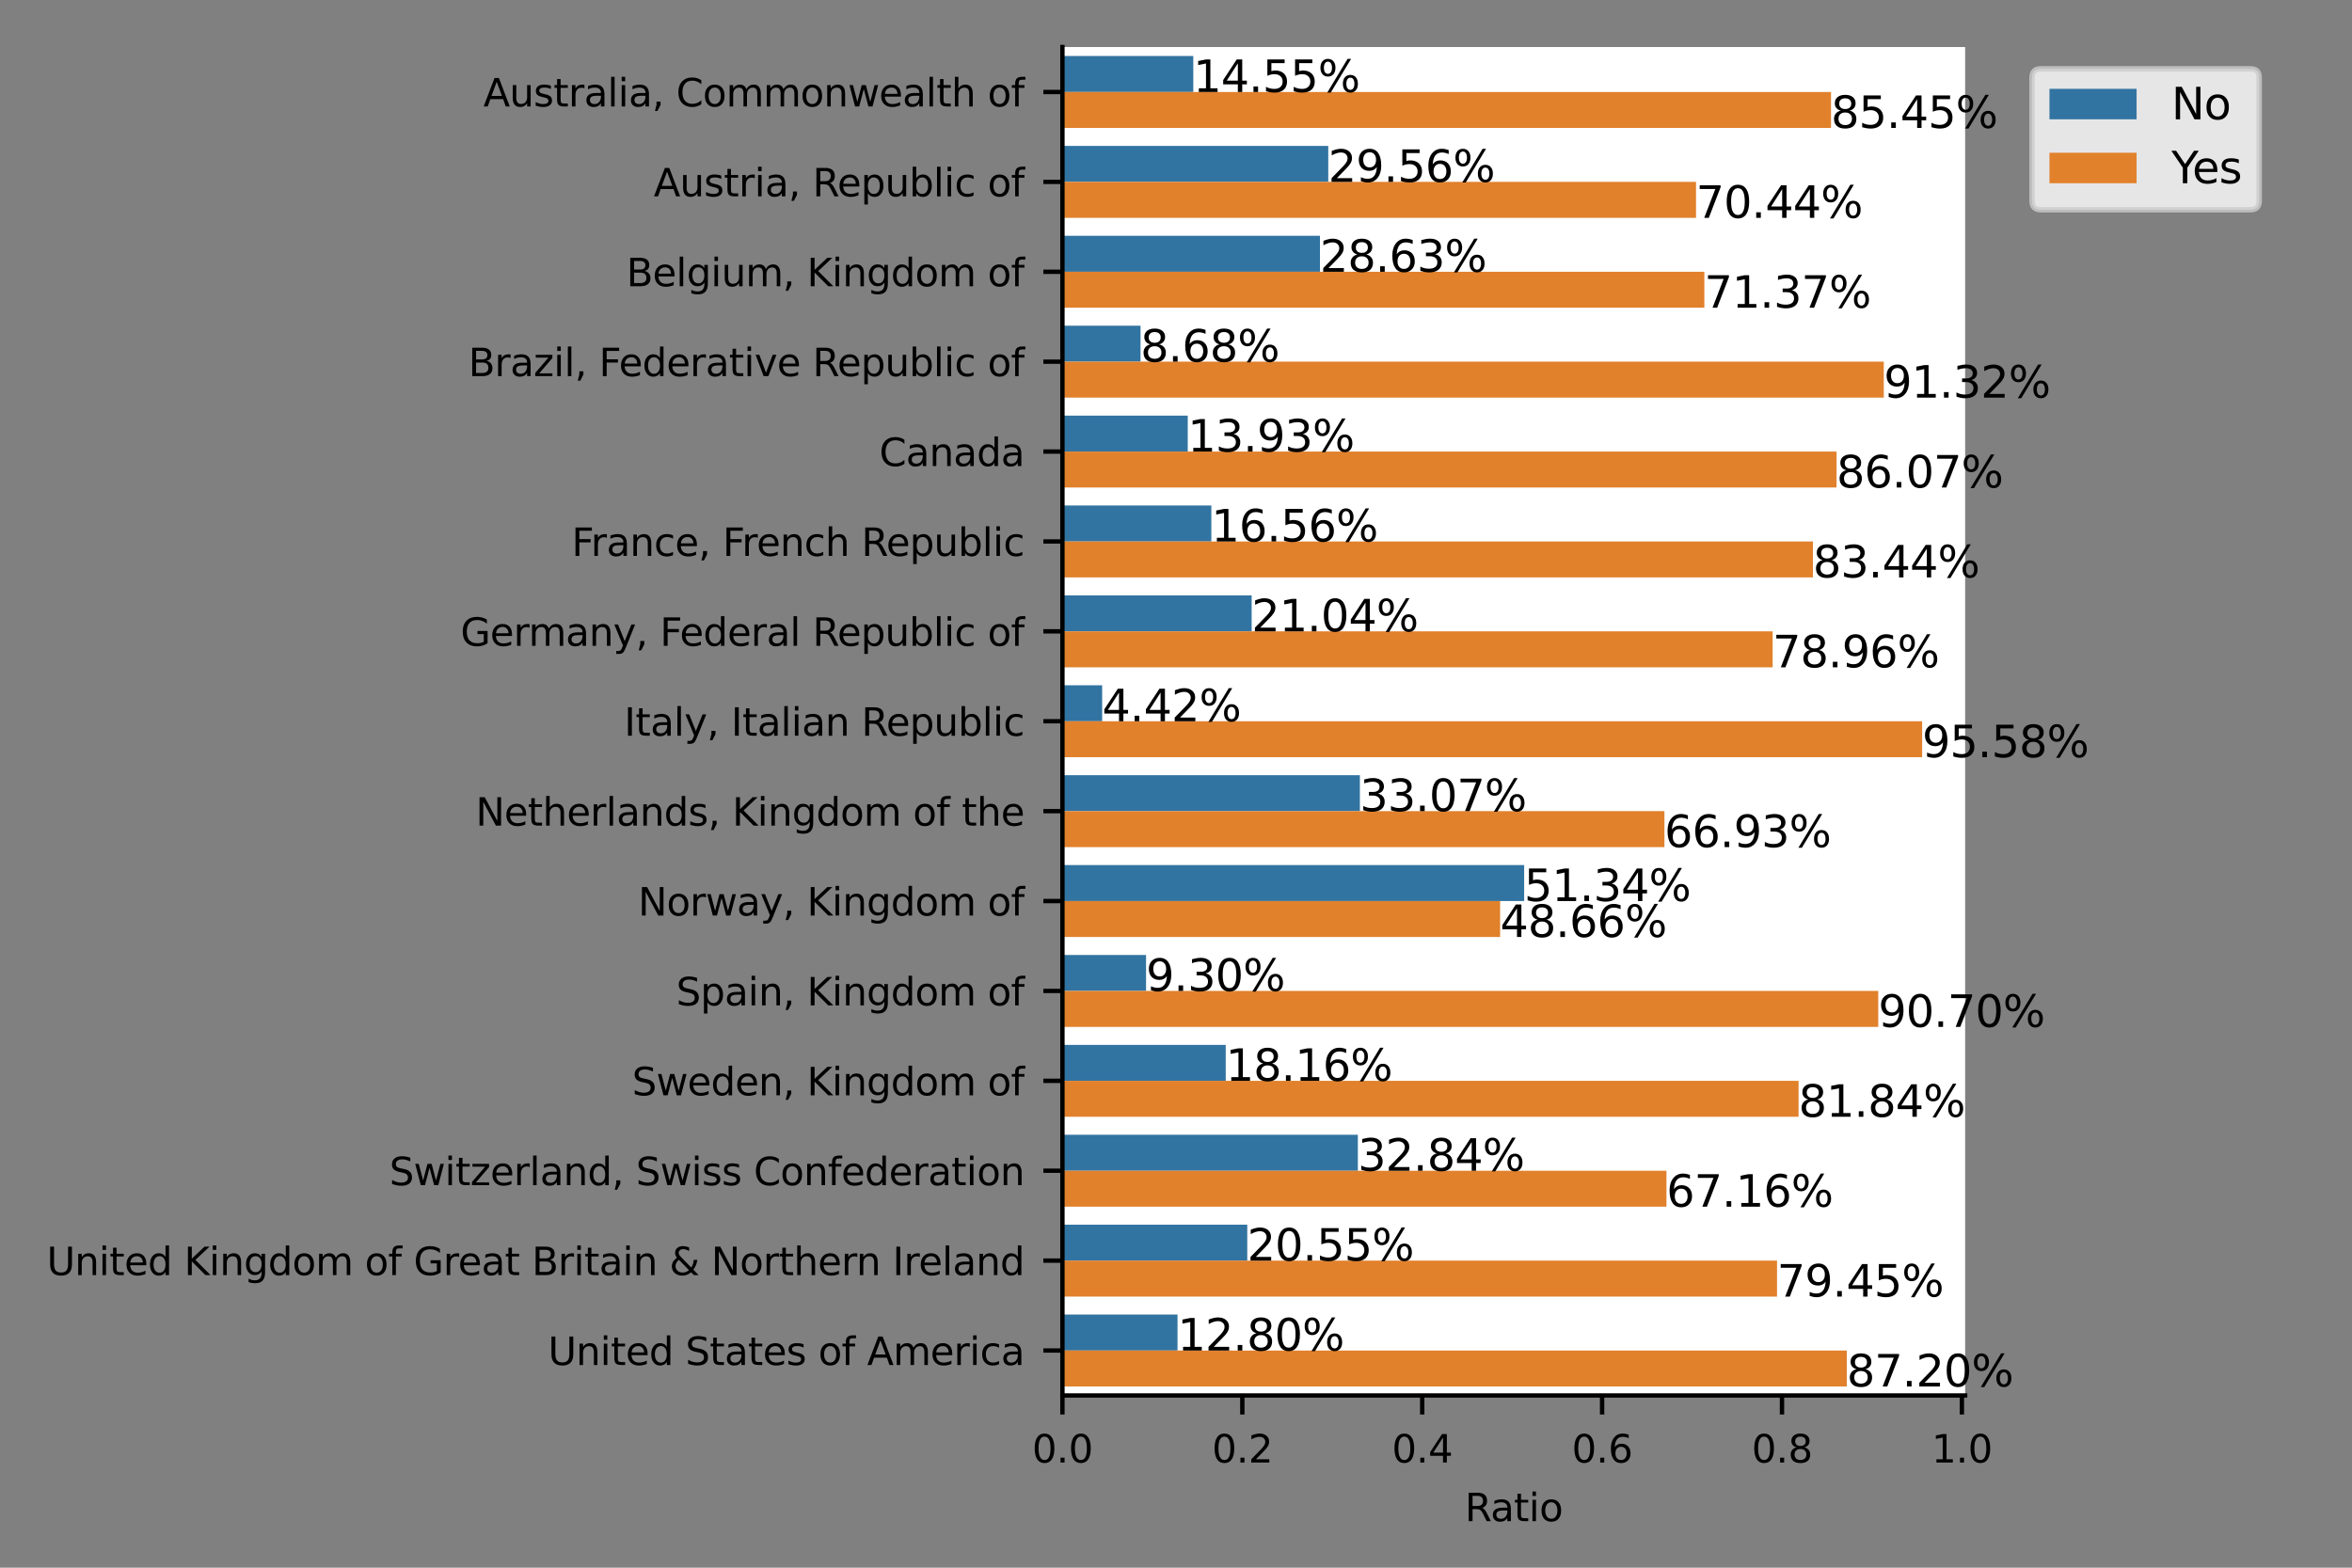 <?xml version="1.0" encoding="utf-8" standalone="no"?>
<!DOCTYPE svg PUBLIC "-//W3C//DTD SVG 1.1//EN"
  "http://www.w3.org/Graphics/SVG/1.1/DTD/svg11.dtd">
<svg height="288pt" version="1.1" viewBox="0 0 432 288" width="432pt" xmlns="http://www.w3.org/2000/svg" xmlns:xlink="http://www.w3.org/1999/xlink">
 <rect x="0" y="0" width="432" height="288" fill="#808080" stroke="none"/>
 <defs>
  <style type="text/css">*{stroke-linecap:butt;stroke-linejoin:round;}</style>
 </defs>
 <g id="figure_1">
  <g id="patch_1">
   <path d="M 0 288 
L 432 288 
L 432 0 
L 0 0 
z
" style="fill:none;"/>
  </g>
  <g id="axes_1">
   <g id="patch_2">
    <path d="M 195.14 256.36 
L 360.945 256.36 
L 360.945 8.64 
L 195.14 8.64 
z
" style="fill:#ffffff;"/>
   </g>
   <g id="patch_3">
    <path clip-path="url(#p3c8bcd8c2e)" d="M 195.14 10.291 
L 219.175 10.291 
L 219.175 16.897 
L 195.14 16.897 
z
" style="fill:#3274a1;"/>
   </g>
   <g id="patch_4">
    <path clip-path="url(#p3c8bcd8c2e)" d="M 195.14 26.806 
L 243.968 26.806 
L 243.968 33.412 
L 195.14 33.412 
z
" style="fill:#3274a1;"/>
   </g>
   <g id="patch_5">
    <path clip-path="url(#p3c8bcd8c2e)" d="M 195.14 43.321 
L 242.44 43.321 
L 242.44 49.927 
L 195.14 49.927 
z
" style="fill:#3274a1;"/>
   </g>
   <g id="patch_6">
    <path clip-path="url(#p3c8bcd8c2e)" d="M 195.14 59.835 
L 209.484 59.835 
L 209.484 66.441 
L 195.14 66.441 
z
" style="fill:#3274a1;"/>
   </g>
   <g id="patch_7">
    <path clip-path="url(#p3c8bcd8c2e)" d="M 195.14 76.35 
L 218.159 76.35 
L 218.159 82.956 
L 195.14 82.956 
z
" style="fill:#3274a1;"/>
   </g>
   <g id="patch_8">
    <path clip-path="url(#p3c8bcd8c2e)" d="M 195.14 92.865 
L 222.492 92.865 
L 222.492 99.471 
L 195.14 99.471 
z
" style="fill:#3274a1;"/>
   </g>
   <g id="patch_9">
    <path clip-path="url(#p3c8bcd8c2e)" d="M 195.14 109.379 
L 229.896 109.379 
L 229.896 115.985 
L 195.14 115.985 
z
" style="fill:#3274a1;"/>
   </g>
   <g id="patch_10">
    <path clip-path="url(#p3c8bcd8c2e)" d="M 195.14 125.894 
L 202.437 125.894 
L 202.437 132.5 
L 195.14 132.5 
z
" style="fill:#3274a1;"/>
   </g>
   <g id="patch_11">
    <path clip-path="url(#p3c8bcd8c2e)" d="M 195.14 142.409 
L 249.774 142.409 
L 249.774 149.015 
L 195.14 149.015 
z
" style="fill:#3274a1;"/>
   </g>
   <g id="patch_12">
    <path clip-path="url(#p3c8bcd8c2e)" d="M 195.14 158.923 
L 279.949 158.923 
L 279.949 165.529 
L 195.14 165.529 
z
" style="fill:#3274a1;"/>
   </g>
   <g id="patch_13">
    <path clip-path="url(#p3c8bcd8c2e)" d="M 195.14 175.438 
L 210.5 175.438 
L 210.5 182.044 
L 195.14 182.044 
z
" style="fill:#3274a1;"/>
   </g>
   <g id="patch_14">
    <path clip-path="url(#p3c8bcd8c2e)" d="M 195.14 191.953 
L 225.136 191.953 
L 225.136 198.559 
L 195.14 198.559 
z
" style="fill:#3274a1;"/>
   </g>
   <g id="patch_15">
    <path clip-path="url(#p3c8bcd8c2e)" d="M 195.14 208.467 
L 249.4 208.467 
L 249.4 215.073 
L 195.14 215.073 
z
" style="fill:#3274a1;"/>
   </g>
   <g id="patch_16">
    <path clip-path="url(#p3c8bcd8c2e)" d="M 195.14 224.982 
L 229.09 224.982 
L 229.09 231.588 
L 195.14 231.588 
z
" style="fill:#3274a1;"/>
   </g>
   <g id="patch_17">
    <path clip-path="url(#p3c8bcd8c2e)" d="M 195.14 241.497 
L 216.282 241.497 
L 216.282 248.103 
L 195.14 248.103 
z
" style="fill:#3274a1;"/>
   </g>
   <g id="patch_18">
    <path clip-path="url(#p3c8bcd8c2e)" d="M 195.14 16.897 
L 336.312 16.897 
L 336.312 23.503 
L 195.14 23.503 
z
" style="fill:#e1812c;"/>
   </g>
   <g id="patch_19">
    <path clip-path="url(#p3c8bcd8c2e)" d="M 195.14 33.412 
L 311.518 33.412 
L 311.518 40.018 
L 195.14 40.018 
z
" style="fill:#e1812c;"/>
   </g>
   <g id="patch_20">
    <path clip-path="url(#p3c8bcd8c2e)" d="M 195.14 49.927 
L 313.046 49.927 
L 313.046 56.533 
L 195.14 56.533 
z
" style="fill:#e1812c;"/>
   </g>
   <g id="patch_21">
    <path clip-path="url(#p3c8bcd8c2e)" d="M 195.14 66.441 
L 346.002 66.441 
L 346.002 73.047 
L 195.14 73.047 
z
" style="fill:#e1812c;"/>
   </g>
   <g id="patch_22">
    <path clip-path="url(#p3c8bcd8c2e)" d="M 195.14 82.956 
L 337.327 82.956 
L 337.327 89.562 
L 195.14 89.562 
z
" style="fill:#e1812c;"/>
   </g>
   <g id="patch_23">
    <path clip-path="url(#p3c8bcd8c2e)" d="M 195.14 99.471 
L 332.994 99.471 
L 332.994 106.077 
L 195.14 106.077 
z
" style="fill:#e1812c;"/>
   </g>
   <g id="patch_24">
    <path clip-path="url(#p3c8bcd8c2e)" d="M 195.14 115.985 
L 325.59 115.985 
L 325.59 122.591 
L 195.14 122.591 
z
" style="fill:#e1812c;"/>
   </g>
   <g id="patch_25">
    <path clip-path="url(#p3c8bcd8c2e)" d="M 195.14 132.5 
L 353.05 132.5 
L 353.05 139.106 
L 195.14 139.106 
z
" style="fill:#e1812c;"/>
   </g>
   <g id="patch_26">
    <path clip-path="url(#p3c8bcd8c2e)" d="M 195.14 149.015 
L 305.712 149.015 
L 305.712 155.621 
L 195.14 155.621 
z
" style="fill:#e1812c;"/>
   </g>
   <g id="patch_27">
    <path clip-path="url(#p3c8bcd8c2e)" d="M 195.14 165.529 
L 275.537 165.529 
L 275.537 172.135 
L 195.14 172.135 
z
" style="fill:#e1812c;"/>
   </g>
   <g id="patch_28">
    <path clip-path="url(#p3c8bcd8c2e)" d="M 195.14 182.044 
L 344.986 182.044 
L 344.986 188.65 
L 195.14 188.65 
z
" style="fill:#e1812c;"/>
   </g>
   <g id="patch_29">
    <path clip-path="url(#p3c8bcd8c2e)" d="M 195.14 198.559 
L 330.351 198.559 
L 330.351 205.165 
L 195.14 205.165 
z
" style="fill:#e1812c;"/>
   </g>
   <g id="patch_30">
    <path clip-path="url(#p3c8bcd8c2e)" d="M 195.14 215.073 
L 306.086 215.073 
L 306.086 221.679 
L 195.14 221.679 
z
" style="fill:#e1812c;"/>
   </g>
   <g id="patch_31">
    <path clip-path="url(#p3c8bcd8c2e)" d="M 195.14 231.588 
L 326.397 231.588 
L 326.397 238.194 
L 195.14 238.194 
z
" style="fill:#e1812c;"/>
   </g>
   <g id="patch_32">
    <path clip-path="url(#p3c8bcd8c2e)" d="M 195.14 248.103 
L 339.205 248.103 
L 339.205 254.709 
L 195.14 254.709 
z
" style="fill:#e1812c;"/>
   </g>
   <g id="matplotlib.axis_1">
    <g id="xtick_1">
     <g id="line2d_1">
      <defs>
       <path d="M 0 0 
L 0 3.5 
" id="m360319fb42" style="stroke:#000000;stroke-width:0.8;"/>
      </defs>
      <g>
       <use style="stroke:#000000;stroke-width:0.8;" x="195.14" xlink:href="#m360319fb42" y="256.36"/>
      </g>
     </g>
     <g id="text_1">
      <!-- 0.0 -->
      <g transform="translate(189.574 268.679)scale(0.07 -0.07)">
       <defs>
        <path d="M 2034 4250 
Q 1547 4250 1301 3770 
Q 1056 3291 1056 2328 
Q 1056 1369 1301 889 
Q 1547 409 2034 409 
Q 2525 409 2770 889 
Q 3016 1369 3016 2328 
Q 3016 3291 2770 3770 
Q 2525 4250 2034 4250 
z
M 2034 4750 
Q 2819 4750 3233 4129 
Q 3647 3509 3647 2328 
Q 3647 1150 3233 529 
Q 2819 -91 2034 -91 
Q 1250 -91 836 529 
Q 422 1150 422 2328 
Q 422 3509 836 4129 
Q 1250 4750 2034 4750 
z
" id="DejaVuSans-30" transform="scale(0.016)"/>
        <path d="M 684 794 
L 1344 794 
L 1344 0 
L 684 0 
L 684 794 
z
" id="DejaVuSans-2e" transform="scale(0.016)"/>
       </defs>
       <use xlink:href="#DejaVuSans-30"/>
       <use x="63.623" xlink:href="#DejaVuSans-2e"/>
       <use x="95.41" xlink:href="#DejaVuSans-30"/>
      </g>
     </g>
    </g>
    <g id="xtick_2">
     <g id="line2d_2">
      <g>
       <use style="stroke:#000000;stroke-width:0.8;" x="228.181" xlink:href="#m360319fb42" y="256.36"/>
      </g>
     </g>
     <g id="text_2">
      <!-- 0.2 -->
      <g transform="translate(222.615 268.679)scale(0.07 -0.07)">
       <defs>
        <path d="M 1228 531 
L 3431 531 
L 3431 0 
L 469 0 
L 469 531 
Q 828 903 1448 1529 
Q 2069 2156 2228 2338 
Q 2531 2678 2651 2914 
Q 2772 3150 2772 3378 
Q 2772 3750 2511 3984 
Q 2250 4219 1831 4219 
Q 1534 4219 1204 4116 
Q 875 4013 500 3803 
L 500 4441 
Q 881 4594 1212 4672 
Q 1544 4750 1819 4750 
Q 2544 4750 2975 4387 
Q 3406 4025 3406 3419 
Q 3406 3131 3298 2873 
Q 3191 2616 2906 2266 
Q 2828 2175 2409 1742 
Q 1991 1309 1228 531 
z
" id="DejaVuSans-32" transform="scale(0.016)"/>
       </defs>
       <use xlink:href="#DejaVuSans-30"/>
       <use x="63.623" xlink:href="#DejaVuSans-2e"/>
       <use x="95.41" xlink:href="#DejaVuSans-32"/>
      </g>
     </g>
    </g>
    <g id="xtick_3">
     <g id="line2d_3">
      <g>
       <use style="stroke:#000000;stroke-width:0.8;" x="261.222" xlink:href="#m360319fb42" y="256.36"/>
      </g>
     </g>
     <g id="text_3">
      <!-- 0.4 -->
      <g transform="translate(255.656 268.679)scale(0.07 -0.07)">
       <defs>
        <path d="M 2419 4116 
L 825 1625 
L 2419 1625 
L 2419 4116 
z
M 2253 4666 
L 3047 4666 
L 3047 1625 
L 3713 1625 
L 3713 1100 
L 3047 1100 
L 3047 0 
L 2419 0 
L 2419 1100 
L 313 1100 
L 313 1709 
L 2253 4666 
z
" id="DejaVuSans-34" transform="scale(0.016)"/>
       </defs>
       <use xlink:href="#DejaVuSans-30"/>
       <use x="63.623" xlink:href="#DejaVuSans-2e"/>
       <use x="95.41" xlink:href="#DejaVuSans-34"/>
      </g>
     </g>
    </g>
    <g id="xtick_4">
     <g id="line2d_4">
      <g>
       <use style="stroke:#000000;stroke-width:0.8;" x="294.264" xlink:href="#m360319fb42" y="256.36"/>
      </g>
     </g>
     <g id="text_4">
      <!-- 0.6 -->
      <g transform="translate(288.698 268.679)scale(0.07 -0.07)">
       <defs>
        <path d="M 2113 2584 
Q 1688 2584 1439 2293 
Q 1191 2003 1191 1497 
Q 1191 994 1439 701 
Q 1688 409 2113 409 
Q 2538 409 2786 701 
Q 3034 994 3034 1497 
Q 3034 2003 2786 2293 
Q 2538 2584 2113 2584 
z
M 3366 4563 
L 3366 3988 
Q 3128 4100 2886 4159 
Q 2644 4219 2406 4219 
Q 1781 4219 1451 3797 
Q 1122 3375 1075 2522 
Q 1259 2794 1537 2939 
Q 1816 3084 2150 3084 
Q 2853 3084 3261 2657 
Q 3669 2231 3669 1497 
Q 3669 778 3244 343 
Q 2819 -91 2113 -91 
Q 1303 -91 875 529 
Q 447 1150 447 2328 
Q 447 3434 972 4092 
Q 1497 4750 2381 4750 
Q 2619 4750 2861 4703 
Q 3103 4656 3366 4563 
z
" id="DejaVuSans-36" transform="scale(0.016)"/>
       </defs>
       <use xlink:href="#DejaVuSans-30"/>
       <use x="63.623" xlink:href="#DejaVuSans-2e"/>
       <use x="95.41" xlink:href="#DejaVuSans-36"/>
      </g>
     </g>
    </g>
    <g id="xtick_5">
     <g id="line2d_5">
      <g>
       <use style="stroke:#000000;stroke-width:0.8;" x="327.305" xlink:href="#m360319fb42" y="256.36"/>
      </g>
     </g>
     <g id="text_5">
      <!-- 0.8 -->
      <g transform="translate(321.739 268.679)scale(0.07 -0.07)">
       <defs>
        <path d="M 2034 2216 
Q 1584 2216 1326 1975 
Q 1069 1734 1069 1313 
Q 1069 891 1326 650 
Q 1584 409 2034 409 
Q 2484 409 2743 651 
Q 3003 894 3003 1313 
Q 3003 1734 2745 1975 
Q 2488 2216 2034 2216 
z
M 1403 2484 
Q 997 2584 770 2862 
Q 544 3141 544 3541 
Q 544 4100 942 4425 
Q 1341 4750 2034 4750 
Q 2731 4750 3128 4425 
Q 3525 4100 3525 3541 
Q 3525 3141 3298 2862 
Q 3072 2584 2669 2484 
Q 3125 2378 3379 2068 
Q 3634 1759 3634 1313 
Q 3634 634 3220 271 
Q 2806 -91 2034 -91 
Q 1263 -91 848 271 
Q 434 634 434 1313 
Q 434 1759 690 2068 
Q 947 2378 1403 2484 
z
M 1172 3481 
Q 1172 3119 1398 2916 
Q 1625 2713 2034 2713 
Q 2441 2713 2670 2916 
Q 2900 3119 2900 3481 
Q 2900 3844 2670 4047 
Q 2441 4250 2034 4250 
Q 1625 4250 1398 4047 
Q 1172 3844 1172 3481 
z
" id="DejaVuSans-38" transform="scale(0.016)"/>
       </defs>
       <use xlink:href="#DejaVuSans-30"/>
       <use x="63.623" xlink:href="#DejaVuSans-2e"/>
       <use x="95.41" xlink:href="#DejaVuSans-38"/>
      </g>
     </g>
    </g>
    <g id="xtick_6">
     <g id="line2d_6">
      <g>
       <use style="stroke:#000000;stroke-width:0.8;" x="360.346" xlink:href="#m360319fb42" y="256.36"/>
      </g>
     </g>
     <g id="text_6">
      <!-- 1.0 -->
      <g transform="translate(354.78 268.679)scale(0.07 -0.07)">
       <defs>
        <path d="M 794 531 
L 1825 531 
L 1825 4091 
L 703 3866 
L 703 4441 
L 1819 4666 
L 2450 4666 
L 2450 531 
L 3481 531 
L 3481 0 
L 794 0 
L 794 531 
z
" id="DejaVuSans-31" transform="scale(0.016)"/>
       </defs>
       <use xlink:href="#DejaVuSans-31"/>
       <use x="63.623" xlink:href="#DejaVuSans-2e"/>
       <use x="95.41" xlink:href="#DejaVuSans-30"/>
      </g>
     </g>
    </g>
    <g id="text_7">
     <!-- Ratio -->
     <g transform="translate(269.058 279.454)scale(0.07 -0.07)">
      <defs>
       <path d="M 2841 2188 
Q 3044 2119 3236 1894 
Q 3428 1669 3622 1275 
L 4263 0 
L 3584 0 
L 2988 1197 
Q 2756 1666 2539 1819 
Q 2322 1972 1947 1972 
L 1259 1972 
L 1259 0 
L 628 0 
L 628 4666 
L 2053 4666 
Q 2853 4666 3247 4331 
Q 3641 3997 3641 3322 
Q 3641 2881 3436 2590 
Q 3231 2300 2841 2188 
z
M 1259 4147 
L 1259 2491 
L 2053 2491 
Q 2509 2491 2742 2702 
Q 2975 2913 2975 3322 
Q 2975 3731 2742 3939 
Q 2509 4147 2053 4147 
L 1259 4147 
z
" id="DejaVuSans-52" transform="scale(0.016)"/>
       <path d="M 2194 1759 
Q 1497 1759 1228 1600 
Q 959 1441 959 1056 
Q 959 750 1161 570 
Q 1363 391 1709 391 
Q 2188 391 2477 730 
Q 2766 1069 2766 1631 
L 2766 1759 
L 2194 1759 
z
M 3341 1997 
L 3341 0 
L 2766 0 
L 2766 531 
Q 2569 213 2275 61 
Q 1981 -91 1556 -91 
Q 1019 -91 701 211 
Q 384 513 384 1019 
Q 384 1609 779 1909 
Q 1175 2209 1959 2209 
L 2766 2209 
L 2766 2266 
Q 2766 2663 2505 2880 
Q 2244 3097 1772 3097 
Q 1472 3097 1187 3025 
Q 903 2953 641 2809 
L 641 3341 
Q 956 3463 1253 3523 
Q 1550 3584 1831 3584 
Q 2591 3584 2966 3190 
Q 3341 2797 3341 1997 
z
" id="DejaVuSans-61" transform="scale(0.016)"/>
       <path d="M 1172 4494 
L 1172 3500 
L 2356 3500 
L 2356 3053 
L 1172 3053 
L 1172 1153 
Q 1172 725 1289 603 
Q 1406 481 1766 481 
L 2356 481 
L 2356 0 
L 1766 0 
Q 1100 0 847 248 
Q 594 497 594 1153 
L 594 3053 
L 172 3053 
L 172 3500 
L 594 3500 
L 594 4494 
L 1172 4494 
z
" id="DejaVuSans-74" transform="scale(0.016)"/>
       <path d="M 603 3500 
L 1178 3500 
L 1178 0 
L 603 0 
L 603 3500 
z
M 603 4863 
L 1178 4863 
L 1178 4134 
L 603 4134 
L 603 4863 
z
" id="DejaVuSans-69" transform="scale(0.016)"/>
       <path d="M 1959 3097 
Q 1497 3097 1228 2736 
Q 959 2375 959 1747 
Q 959 1119 1226 758 
Q 1494 397 1959 397 
Q 2419 397 2687 759 
Q 2956 1122 2956 1747 
Q 2956 2369 2687 2733 
Q 2419 3097 1959 3097 
z
M 1959 3584 
Q 2709 3584 3137 3096 
Q 3566 2609 3566 1747 
Q 3566 888 3137 398 
Q 2709 -91 1959 -91 
Q 1206 -91 779 398 
Q 353 888 353 1747 
Q 353 2609 779 3096 
Q 1206 3584 1959 3584 
z
" id="DejaVuSans-6f" transform="scale(0.016)"/>
      </defs>
      <use xlink:href="#DejaVuSans-52"/>
      <use x="67.232" xlink:href="#DejaVuSans-61"/>
      <use x="128.512" xlink:href="#DejaVuSans-74"/>
      <use x="167.721" xlink:href="#DejaVuSans-69"/>
      <use x="195.504" xlink:href="#DejaVuSans-6f"/>
     </g>
    </g>
   </g>
   <g id="matplotlib.axis_2">
    <g id="ytick_1">
     <g id="line2d_7">
      <defs>
       <path d="M 0 0 
L -3.5 0 
" id="mb082e85b18" style="stroke:#000000;stroke-width:0.8;"/>
      </defs>
      <g>
       <use style="stroke:#000000;stroke-width:0.8;" x="195.14" xlink:href="#mb082e85b18" y="16.897"/>
      </g>
     </g>
     <g id="text_8">
      <!-- Australia, Commonwealth of -->
      <g transform="translate(88.783 19.557)scale(0.07 -0.07)">
       <defs>
        <path d="M 2188 4044 
L 1331 1722 
L 3047 1722 
L 2188 4044 
z
M 1831 4666 
L 2547 4666 
L 4325 0 
L 3669 0 
L 3244 1197 
L 1141 1197 
L 716 0 
L 50 0 
L 1831 4666 
z
" id="DejaVuSans-41" transform="scale(0.016)"/>
        <path d="M 544 1381 
L 544 3500 
L 1119 3500 
L 1119 1403 
Q 1119 906 1312 657 
Q 1506 409 1894 409 
Q 2359 409 2629 706 
Q 2900 1003 2900 1516 
L 2900 3500 
L 3475 3500 
L 3475 0 
L 2900 0 
L 2900 538 
Q 2691 219 2414 64 
Q 2138 -91 1772 -91 
Q 1169 -91 856 284 
Q 544 659 544 1381 
z
M 1991 3584 
L 1991 3584 
z
" id="DejaVuSans-75" transform="scale(0.016)"/>
        <path d="M 2834 3397 
L 2834 2853 
Q 2591 2978 2328 3040 
Q 2066 3103 1784 3103 
Q 1356 3103 1142 2972 
Q 928 2841 928 2578 
Q 928 2378 1081 2264 
Q 1234 2150 1697 2047 
L 1894 2003 
Q 2506 1872 2764 1633 
Q 3022 1394 3022 966 
Q 3022 478 2636 193 
Q 2250 -91 1575 -91 
Q 1294 -91 989 -36 
Q 684 19 347 128 
L 347 722 
Q 666 556 975 473 
Q 1284 391 1588 391 
Q 1994 391 2212 530 
Q 2431 669 2431 922 
Q 2431 1156 2273 1281 
Q 2116 1406 1581 1522 
L 1381 1569 
Q 847 1681 609 1914 
Q 372 2147 372 2553 
Q 372 3047 722 3315 
Q 1072 3584 1716 3584 
Q 2034 3584 2315 3537 
Q 2597 3491 2834 3397 
z
" id="DejaVuSans-73" transform="scale(0.016)"/>
        <path d="M 2631 2963 
Q 2534 3019 2420 3045 
Q 2306 3072 2169 3072 
Q 1681 3072 1420 2755 
Q 1159 2438 1159 1844 
L 1159 0 
L 581 0 
L 581 3500 
L 1159 3500 
L 1159 2956 
Q 1341 3275 1631 3429 
Q 1922 3584 2338 3584 
Q 2397 3584 2469 3576 
Q 2541 3569 2628 3553 
L 2631 2963 
z
" id="DejaVuSans-72" transform="scale(0.016)"/>
        <path d="M 603 4863 
L 1178 4863 
L 1178 0 
L 603 0 
L 603 4863 
z
" id="DejaVuSans-6c" transform="scale(0.016)"/>
        <path d="M 750 794 
L 1409 794 
L 1409 256 
L 897 -744 
L 494 -744 
L 750 256 
L 750 794 
z
" id="DejaVuSans-2c" transform="scale(0.016)"/>
        <path id="DejaVuSans-20" transform="scale(0.016)"/>
        <path d="M 4122 4306 
L 4122 3641 
Q 3803 3938 3442 4084 
Q 3081 4231 2675 4231 
Q 1875 4231 1450 3742 
Q 1025 3253 1025 2328 
Q 1025 1406 1450 917 
Q 1875 428 2675 428 
Q 3081 428 3442 575 
Q 3803 722 4122 1019 
L 4122 359 
Q 3791 134 3420 21 
Q 3050 -91 2638 -91 
Q 1578 -91 968 557 
Q 359 1206 359 2328 
Q 359 3453 968 4101 
Q 1578 4750 2638 4750 
Q 3056 4750 3426 4639 
Q 3797 4528 4122 4306 
z
" id="DejaVuSans-43" transform="scale(0.016)"/>
        <path d="M 3328 2828 
Q 3544 3216 3844 3400 
Q 4144 3584 4550 3584 
Q 5097 3584 5394 3201 
Q 5691 2819 5691 2113 
L 5691 0 
L 5113 0 
L 5113 2094 
Q 5113 2597 4934 2840 
Q 4756 3084 4391 3084 
Q 3944 3084 3684 2787 
Q 3425 2491 3425 1978 
L 3425 0 
L 2847 0 
L 2847 2094 
Q 2847 2600 2669 2842 
Q 2491 3084 2119 3084 
Q 1678 3084 1418 2786 
Q 1159 2488 1159 1978 
L 1159 0 
L 581 0 
L 581 3500 
L 1159 3500 
L 1159 2956 
Q 1356 3278 1631 3431 
Q 1906 3584 2284 3584 
Q 2666 3584 2933 3390 
Q 3200 3197 3328 2828 
z
" id="DejaVuSans-6d" transform="scale(0.016)"/>
        <path d="M 3513 2113 
L 3513 0 
L 2938 0 
L 2938 2094 
Q 2938 2591 2744 2837 
Q 2550 3084 2163 3084 
Q 1697 3084 1428 2787 
Q 1159 2491 1159 1978 
L 1159 0 
L 581 0 
L 581 3500 
L 1159 3500 
L 1159 2956 
Q 1366 3272 1645 3428 
Q 1925 3584 2291 3584 
Q 2894 3584 3203 3211 
Q 3513 2838 3513 2113 
z
" id="DejaVuSans-6e" transform="scale(0.016)"/>
        <path d="M 269 3500 
L 844 3500 
L 1563 769 
L 2278 3500 
L 2956 3500 
L 3675 769 
L 4391 3500 
L 4966 3500 
L 4050 0 
L 3372 0 
L 2619 2869 
L 1863 0 
L 1184 0 
L 269 3500 
z
" id="DejaVuSans-77" transform="scale(0.016)"/>
        <path d="M 3597 1894 
L 3597 1613 
L 953 1613 
Q 991 1019 1311 708 
Q 1631 397 2203 397 
Q 2534 397 2845 478 
Q 3156 559 3463 722 
L 3463 178 
Q 3153 47 2828 -22 
Q 2503 -91 2169 -91 
Q 1331 -91 842 396 
Q 353 884 353 1716 
Q 353 2575 817 3079 
Q 1281 3584 2069 3584 
Q 2775 3584 3186 3129 
Q 3597 2675 3597 1894 
z
M 3022 2063 
Q 3016 2534 2758 2815 
Q 2500 3097 2075 3097 
Q 1594 3097 1305 2825 
Q 1016 2553 972 2059 
L 3022 2063 
z
" id="DejaVuSans-65" transform="scale(0.016)"/>
        <path d="M 3513 2113 
L 3513 0 
L 2938 0 
L 2938 2094 
Q 2938 2591 2744 2837 
Q 2550 3084 2163 3084 
Q 1697 3084 1428 2787 
Q 1159 2491 1159 1978 
L 1159 0 
L 581 0 
L 581 4863 
L 1159 4863 
L 1159 2956 
Q 1366 3272 1645 3428 
Q 1925 3584 2291 3584 
Q 2894 3584 3203 3211 
Q 3513 2838 3513 2113 
z
" id="DejaVuSans-68" transform="scale(0.016)"/>
        <path d="M 2375 4863 
L 2375 4384 
L 1825 4384 
Q 1516 4384 1395 4259 
Q 1275 4134 1275 3809 
L 1275 3500 
L 2222 3500 
L 2222 3053 
L 1275 3053 
L 1275 0 
L 697 0 
L 697 3053 
L 147 3053 
L 147 3500 
L 697 3500 
L 697 3744 
Q 697 4328 969 4595 
Q 1241 4863 1831 4863 
L 2375 4863 
z
" id="DejaVuSans-66" transform="scale(0.016)"/>
       </defs>
       <use xlink:href="#DejaVuSans-41"/>
       <use x="68.408" xlink:href="#DejaVuSans-75"/>
       <use x="131.787" xlink:href="#DejaVuSans-73"/>
       <use x="183.887" xlink:href="#DejaVuSans-74"/>
       <use x="223.096" xlink:href="#DejaVuSans-72"/>
       <use x="264.209" xlink:href="#DejaVuSans-61"/>
       <use x="325.488" xlink:href="#DejaVuSans-6c"/>
       <use x="353.271" xlink:href="#DejaVuSans-69"/>
       <use x="381.055" xlink:href="#DejaVuSans-61"/>
       <use x="442.334" xlink:href="#DejaVuSans-2c"/>
       <use x="474.121" xlink:href="#DejaVuSans-20"/>
       <use x="505.908" xlink:href="#DejaVuSans-43"/>
       <use x="575.732" xlink:href="#DejaVuSans-6f"/>
       <use x="636.914" xlink:href="#DejaVuSans-6d"/>
       <use x="734.326" xlink:href="#DejaVuSans-6d"/>
       <use x="831.738" xlink:href="#DejaVuSans-6f"/>
       <use x="892.92" xlink:href="#DejaVuSans-6e"/>
       <use x="956.299" xlink:href="#DejaVuSans-77"/>
       <use x="1038.086" xlink:href="#DejaVuSans-65"/>
       <use x="1099.609" xlink:href="#DejaVuSans-61"/>
       <use x="1160.889" xlink:href="#DejaVuSans-6c"/>
       <use x="1188.672" xlink:href="#DejaVuSans-74"/>
       <use x="1227.881" xlink:href="#DejaVuSans-68"/>
       <use x="1291.26" xlink:href="#DejaVuSans-20"/>
       <use x="1323.047" xlink:href="#DejaVuSans-6f"/>
       <use x="1384.229" xlink:href="#DejaVuSans-66"/>
      </g>
     </g>
    </g>
    <g id="ytick_2">
     <g id="line2d_8">
      <g>
       <use style="stroke:#000000;stroke-width:0.8;" x="195.14" xlink:href="#mb082e85b18" y="33.412"/>
      </g>
     </g>
     <g id="text_9">
      <!-- Austria, Republic of -->
      <g transform="translate(120.073 36.071)scale(0.07 -0.07)">
       <defs>
        <path d="M 1159 525 
L 1159 -1331 
L 581 -1331 
L 581 3500 
L 1159 3500 
L 1159 2969 
Q 1341 3281 1617 3432 
Q 1894 3584 2278 3584 
Q 2916 3584 3314 3078 
Q 3713 2572 3713 1747 
Q 3713 922 3314 415 
Q 2916 -91 2278 -91 
Q 1894 -91 1617 61 
Q 1341 213 1159 525 
z
M 3116 1747 
Q 3116 2381 2855 2742 
Q 2594 3103 2138 3103 
Q 1681 3103 1420 2742 
Q 1159 2381 1159 1747 
Q 1159 1113 1420 752 
Q 1681 391 2138 391 
Q 2594 391 2855 752 
Q 3116 1113 3116 1747 
z
" id="DejaVuSans-70" transform="scale(0.016)"/>
        <path d="M 3116 1747 
Q 3116 2381 2855 2742 
Q 2594 3103 2138 3103 
Q 1681 3103 1420 2742 
Q 1159 2381 1159 1747 
Q 1159 1113 1420 752 
Q 1681 391 2138 391 
Q 2594 391 2855 752 
Q 3116 1113 3116 1747 
z
M 1159 2969 
Q 1341 3281 1617 3432 
Q 1894 3584 2278 3584 
Q 2916 3584 3314 3078 
Q 3713 2572 3713 1747 
Q 3713 922 3314 415 
Q 2916 -91 2278 -91 
Q 1894 -91 1617 61 
Q 1341 213 1159 525 
L 1159 0 
L 581 0 
L 581 4863 
L 1159 4863 
L 1159 2969 
z
" id="DejaVuSans-62" transform="scale(0.016)"/>
        <path d="M 3122 3366 
L 3122 2828 
Q 2878 2963 2633 3030 
Q 2388 3097 2138 3097 
Q 1578 3097 1268 2742 
Q 959 2388 959 1747 
Q 959 1106 1268 751 
Q 1578 397 2138 397 
Q 2388 397 2633 464 
Q 2878 531 3122 666 
L 3122 134 
Q 2881 22 2623 -34 
Q 2366 -91 2075 -91 
Q 1284 -91 818 406 
Q 353 903 353 1747 
Q 353 2603 823 3093 
Q 1294 3584 2113 3584 
Q 2378 3584 2631 3529 
Q 2884 3475 3122 3366 
z
" id="DejaVuSans-63" transform="scale(0.016)"/>
       </defs>
       <use xlink:href="#DejaVuSans-41"/>
       <use x="68.408" xlink:href="#DejaVuSans-75"/>
       <use x="131.787" xlink:href="#DejaVuSans-73"/>
       <use x="183.887" xlink:href="#DejaVuSans-74"/>
       <use x="223.096" xlink:href="#DejaVuSans-72"/>
       <use x="264.209" xlink:href="#DejaVuSans-69"/>
       <use x="291.992" xlink:href="#DejaVuSans-61"/>
       <use x="353.271" xlink:href="#DejaVuSans-2c"/>
       <use x="385.059" xlink:href="#DejaVuSans-20"/>
       <use x="416.846" xlink:href="#DejaVuSans-52"/>
       <use x="481.828" xlink:href="#DejaVuSans-65"/>
       <use x="543.352" xlink:href="#DejaVuSans-70"/>
       <use x="606.828" xlink:href="#DejaVuSans-75"/>
       <use x="670.207" xlink:href="#DejaVuSans-62"/>
       <use x="733.684" xlink:href="#DejaVuSans-6c"/>
       <use x="761.467" xlink:href="#DejaVuSans-69"/>
       <use x="789.25" xlink:href="#DejaVuSans-63"/>
       <use x="844.23" xlink:href="#DejaVuSans-20"/>
       <use x="876.018" xlink:href="#DejaVuSans-6f"/>
       <use x="937.199" xlink:href="#DejaVuSans-66"/>
      </g>
     </g>
    </g>
    <g id="ytick_3">
     <g id="line2d_9">
      <g>
       <use style="stroke:#000000;stroke-width:0.8;" x="195.14" xlink:href="#mb082e85b18" y="49.927"/>
      </g>
     </g>
     <g id="text_10">
      <!-- Belgium, Kingdom of -->
      <g transform="translate(115.06 52.586)scale(0.07 -0.07)">
       <defs>
        <path d="M 1259 2228 
L 1259 519 
L 2272 519 
Q 2781 519 3026 730 
Q 3272 941 3272 1375 
Q 3272 1813 3026 2020 
Q 2781 2228 2272 2228 
L 1259 2228 
z
M 1259 4147 
L 1259 2741 
L 2194 2741 
Q 2656 2741 2882 2914 
Q 3109 3088 3109 3444 
Q 3109 3797 2882 3972 
Q 2656 4147 2194 4147 
L 1259 4147 
z
M 628 4666 
L 2241 4666 
Q 2963 4666 3353 4366 
Q 3744 4066 3744 3513 
Q 3744 3084 3544 2831 
Q 3344 2578 2956 2516 
Q 3422 2416 3680 2098 
Q 3938 1781 3938 1306 
Q 3938 681 3513 340 
Q 3088 0 2303 0 
L 628 0 
L 628 4666 
z
" id="DejaVuSans-42" transform="scale(0.016)"/>
        <path d="M 2906 1791 
Q 2906 2416 2648 2759 
Q 2391 3103 1925 3103 
Q 1463 3103 1205 2759 
Q 947 2416 947 1791 
Q 947 1169 1205 825 
Q 1463 481 1925 481 
Q 2391 481 2648 825 
Q 2906 1169 2906 1791 
z
M 3481 434 
Q 3481 -459 3084 -895 
Q 2688 -1331 1869 -1331 
Q 1566 -1331 1297 -1286 
Q 1028 -1241 775 -1147 
L 775 -588 
Q 1028 -725 1275 -790 
Q 1522 -856 1778 -856 
Q 2344 -856 2625 -561 
Q 2906 -266 2906 331 
L 2906 616 
Q 2728 306 2450 153 
Q 2172 0 1784 0 
Q 1141 0 747 490 
Q 353 981 353 1791 
Q 353 2603 747 3093 
Q 1141 3584 1784 3584 
Q 2172 3584 2450 3431 
Q 2728 3278 2906 2969 
L 2906 3500 
L 3481 3500 
L 3481 434 
z
" id="DejaVuSans-67" transform="scale(0.016)"/>
        <path d="M 628 4666 
L 1259 4666 
L 1259 2694 
L 3353 4666 
L 4166 4666 
L 1850 2491 
L 4331 0 
L 3500 0 
L 1259 2247 
L 1259 0 
L 628 0 
L 628 4666 
z
" id="DejaVuSans-4b" transform="scale(0.016)"/>
        <path d="M 2906 2969 
L 2906 4863 
L 3481 4863 
L 3481 0 
L 2906 0 
L 2906 525 
Q 2725 213 2448 61 
Q 2172 -91 1784 -91 
Q 1150 -91 751 415 
Q 353 922 353 1747 
Q 353 2572 751 3078 
Q 1150 3584 1784 3584 
Q 2172 3584 2448 3432 
Q 2725 3281 2906 2969 
z
M 947 1747 
Q 947 1113 1208 752 
Q 1469 391 1925 391 
Q 2381 391 2643 752 
Q 2906 1113 2906 1747 
Q 2906 2381 2643 2742 
Q 2381 3103 1925 3103 
Q 1469 3103 1208 2742 
Q 947 2381 947 1747 
z
" id="DejaVuSans-64" transform="scale(0.016)"/>
       </defs>
       <use xlink:href="#DejaVuSans-42"/>
       <use x="68.604" xlink:href="#DejaVuSans-65"/>
       <use x="130.127" xlink:href="#DejaVuSans-6c"/>
       <use x="157.91" xlink:href="#DejaVuSans-67"/>
       <use x="221.387" xlink:href="#DejaVuSans-69"/>
       <use x="249.17" xlink:href="#DejaVuSans-75"/>
       <use x="312.549" xlink:href="#DejaVuSans-6d"/>
       <use x="409.961" xlink:href="#DejaVuSans-2c"/>
       <use x="441.748" xlink:href="#DejaVuSans-20"/>
       <use x="473.535" xlink:href="#DejaVuSans-4b"/>
       <use x="539.111" xlink:href="#DejaVuSans-69"/>
       <use x="566.895" xlink:href="#DejaVuSans-6e"/>
       <use x="630.273" xlink:href="#DejaVuSans-67"/>
       <use x="693.75" xlink:href="#DejaVuSans-64"/>
       <use x="757.227" xlink:href="#DejaVuSans-6f"/>
       <use x="818.408" xlink:href="#DejaVuSans-6d"/>
       <use x="915.82" xlink:href="#DejaVuSans-20"/>
       <use x="947.607" xlink:href="#DejaVuSans-6f"/>
       <use x="1008.789" xlink:href="#DejaVuSans-66"/>
      </g>
     </g>
    </g>
    <g id="ytick_4">
     <g id="line2d_10">
      <g>
       <use style="stroke:#000000;stroke-width:0.8;" x="195.14" xlink:href="#mb082e85b18" y="66.441"/>
      </g>
     </g>
     <g id="text_11">
      <!-- Brazil, Federative Republic of -->
      <g transform="translate(86.036 69.101)scale(0.07 -0.07)">
       <defs>
        <path d="M 353 3500 
L 3084 3500 
L 3084 2975 
L 922 459 
L 3084 459 
L 3084 0 
L 275 0 
L 275 525 
L 2438 3041 
L 353 3041 
L 353 3500 
z
" id="DejaVuSans-7a" transform="scale(0.016)"/>
        <path d="M 628 4666 
L 3309 4666 
L 3309 4134 
L 1259 4134 
L 1259 2759 
L 3109 2759 
L 3109 2228 
L 1259 2228 
L 1259 0 
L 628 0 
L 628 4666 
z
" id="DejaVuSans-46" transform="scale(0.016)"/>
        <path d="M 191 3500 
L 800 3500 
L 1894 563 
L 2988 3500 
L 3597 3500 
L 2284 0 
L 1503 0 
L 191 3500 
z
" id="DejaVuSans-76" transform="scale(0.016)"/>
       </defs>
       <use xlink:href="#DejaVuSans-42"/>
       <use x="68.604" xlink:href="#DejaVuSans-72"/>
       <use x="109.717" xlink:href="#DejaVuSans-61"/>
       <use x="170.996" xlink:href="#DejaVuSans-7a"/>
       <use x="223.486" xlink:href="#DejaVuSans-69"/>
       <use x="251.27" xlink:href="#DejaVuSans-6c"/>
       <use x="279.053" xlink:href="#DejaVuSans-2c"/>
       <use x="310.84" xlink:href="#DejaVuSans-20"/>
       <use x="342.627" xlink:href="#DejaVuSans-46"/>
       <use x="394.646" xlink:href="#DejaVuSans-65"/>
       <use x="456.17" xlink:href="#DejaVuSans-64"/>
       <use x="519.646" xlink:href="#DejaVuSans-65"/>
       <use x="581.17" xlink:href="#DejaVuSans-72"/>
       <use x="622.283" xlink:href="#DejaVuSans-61"/>
       <use x="683.562" xlink:href="#DejaVuSans-74"/>
       <use x="722.771" xlink:href="#DejaVuSans-69"/>
       <use x="750.555" xlink:href="#DejaVuSans-76"/>
       <use x="809.734" xlink:href="#DejaVuSans-65"/>
       <use x="871.258" xlink:href="#DejaVuSans-20"/>
       <use x="903.045" xlink:href="#DejaVuSans-52"/>
       <use x="968.027" xlink:href="#DejaVuSans-65"/>
       <use x="1029.551" xlink:href="#DejaVuSans-70"/>
       <use x="1093.027" xlink:href="#DejaVuSans-75"/>
       <use x="1156.406" xlink:href="#DejaVuSans-62"/>
       <use x="1219.883" xlink:href="#DejaVuSans-6c"/>
       <use x="1247.666" xlink:href="#DejaVuSans-69"/>
       <use x="1275.449" xlink:href="#DejaVuSans-63"/>
       <use x="1330.43" xlink:href="#DejaVuSans-20"/>
       <use x="1362.217" xlink:href="#DejaVuSans-6f"/>
       <use x="1423.398" xlink:href="#DejaVuSans-66"/>
      </g>
     </g>
    </g>
    <g id="ytick_5">
     <g id="line2d_11">
      <g>
       <use style="stroke:#000000;stroke-width:0.8;" x="195.14" xlink:href="#mb082e85b18" y="82.956"/>
      </g>
     </g>
     <g id="text_12">
      <!-- Canada -->
      <g transform="translate(161.503 85.615)scale(0.07 -0.07)">
       <use xlink:href="#DejaVuSans-43"/>
       <use x="69.824" xlink:href="#DejaVuSans-61"/>
       <use x="131.104" xlink:href="#DejaVuSans-6e"/>
       <use x="194.482" xlink:href="#DejaVuSans-61"/>
       <use x="255.762" xlink:href="#DejaVuSans-64"/>
       <use x="319.238" xlink:href="#DejaVuSans-61"/>
      </g>
     </g>
    </g>
    <g id="ytick_6">
     <g id="line2d_12">
      <g>
       <use style="stroke:#000000;stroke-width:0.8;" x="195.14" xlink:href="#mb082e85b18" y="99.471"/>
      </g>
     </g>
     <g id="text_13">
      <!-- France, French Republic -->
      <g transform="translate(105.002 102.13)scale(0.07 -0.07)">
       <use xlink:href="#DejaVuSans-46"/>
       <use x="50.27" xlink:href="#DejaVuSans-72"/>
       <use x="91.383" xlink:href="#DejaVuSans-61"/>
       <use x="152.662" xlink:href="#DejaVuSans-6e"/>
       <use x="216.041" xlink:href="#DejaVuSans-63"/>
       <use x="271.021" xlink:href="#DejaVuSans-65"/>
       <use x="332.545" xlink:href="#DejaVuSans-2c"/>
       <use x="364.332" xlink:href="#DejaVuSans-20"/>
       <use x="396.119" xlink:href="#DejaVuSans-46"/>
       <use x="446.389" xlink:href="#DejaVuSans-72"/>
       <use x="485.252" xlink:href="#DejaVuSans-65"/>
       <use x="546.775" xlink:href="#DejaVuSans-6e"/>
       <use x="610.154" xlink:href="#DejaVuSans-63"/>
       <use x="665.135" xlink:href="#DejaVuSans-68"/>
       <use x="728.514" xlink:href="#DejaVuSans-20"/>
       <use x="760.301" xlink:href="#DejaVuSans-52"/>
       <use x="825.283" xlink:href="#DejaVuSans-65"/>
       <use x="886.807" xlink:href="#DejaVuSans-70"/>
       <use x="950.283" xlink:href="#DejaVuSans-75"/>
       <use x="1013.662" xlink:href="#DejaVuSans-62"/>
       <use x="1077.139" xlink:href="#DejaVuSans-6c"/>
       <use x="1104.922" xlink:href="#DejaVuSans-69"/>
       <use x="1132.705" xlink:href="#DejaVuSans-63"/>
      </g>
     </g>
    </g>
    <g id="ytick_7">
     <g id="line2d_13">
      <g>
       <use style="stroke:#000000;stroke-width:0.8;" x="195.14" xlink:href="#mb082e85b18" y="115.985"/>
      </g>
     </g>
     <g id="text_14">
      <!-- Germany, Federal Republic of -->
      <g transform="translate(84.59 118.645)scale(0.07 -0.07)">
       <defs>
        <path d="M 3809 666 
L 3809 1919 
L 2778 1919 
L 2778 2438 
L 4434 2438 
L 4434 434 
Q 4069 175 3628 42 
Q 3188 -91 2688 -91 
Q 1594 -91 976 548 
Q 359 1188 359 2328 
Q 359 3472 976 4111 
Q 1594 4750 2688 4750 
Q 3144 4750 3555 4637 
Q 3966 4525 4313 4306 
L 4313 3634 
Q 3963 3931 3569 4081 
Q 3175 4231 2741 4231 
Q 1884 4231 1454 3753 
Q 1025 3275 1025 2328 
Q 1025 1384 1454 906 
Q 1884 428 2741 428 
Q 3075 428 3337 486 
Q 3600 544 3809 666 
z
" id="DejaVuSans-47" transform="scale(0.016)"/>
        <path d="M 2059 -325 
Q 1816 -950 1584 -1140 
Q 1353 -1331 966 -1331 
L 506 -1331 
L 506 -850 
L 844 -850 
Q 1081 -850 1212 -737 
Q 1344 -625 1503 -206 
L 1606 56 
L 191 3500 
L 800 3500 
L 1894 763 
L 2988 3500 
L 3597 3500 
L 2059 -325 
z
" id="DejaVuSans-79" transform="scale(0.016)"/>
       </defs>
       <use xlink:href="#DejaVuSans-47"/>
       <use x="77.49" xlink:href="#DejaVuSans-65"/>
       <use x="139.014" xlink:href="#DejaVuSans-72"/>
       <use x="178.377" xlink:href="#DejaVuSans-6d"/>
       <use x="275.789" xlink:href="#DejaVuSans-61"/>
       <use x="337.068" xlink:href="#DejaVuSans-6e"/>
       <use x="400.447" xlink:href="#DejaVuSans-79"/>
       <use x="459.627" xlink:href="#DejaVuSans-2c"/>
       <use x="491.414" xlink:href="#DejaVuSans-20"/>
       <use x="523.201" xlink:href="#DejaVuSans-46"/>
       <use x="575.221" xlink:href="#DejaVuSans-65"/>
       <use x="636.744" xlink:href="#DejaVuSans-64"/>
       <use x="700.221" xlink:href="#DejaVuSans-65"/>
       <use x="761.744" xlink:href="#DejaVuSans-72"/>
       <use x="802.857" xlink:href="#DejaVuSans-61"/>
       <use x="864.137" xlink:href="#DejaVuSans-6c"/>
       <use x="891.92" xlink:href="#DejaVuSans-20"/>
       <use x="923.707" xlink:href="#DejaVuSans-52"/>
       <use x="988.689" xlink:href="#DejaVuSans-65"/>
       <use x="1050.213" xlink:href="#DejaVuSans-70"/>
       <use x="1113.689" xlink:href="#DejaVuSans-75"/>
       <use x="1177.068" xlink:href="#DejaVuSans-62"/>
       <use x="1240.545" xlink:href="#DejaVuSans-6c"/>
       <use x="1268.328" xlink:href="#DejaVuSans-69"/>
       <use x="1296.111" xlink:href="#DejaVuSans-63"/>
       <use x="1351.092" xlink:href="#DejaVuSans-20"/>
       <use x="1382.879" xlink:href="#DejaVuSans-6f"/>
       <use x="1444.061" xlink:href="#DejaVuSans-66"/>
      </g>
     </g>
    </g>
    <g id="ytick_8">
     <g id="line2d_14">
      <g>
       <use style="stroke:#000000;stroke-width:0.8;" x="195.14" xlink:href="#mb082e85b18" y="132.5"/>
      </g>
     </g>
     <g id="text_15">
      <!-- Italy, Italian Republic -->
      <g transform="translate(114.647 135.159)scale(0.07 -0.07)">
       <defs>
        <path d="M 628 4666 
L 1259 4666 
L 1259 0 
L 628 0 
L 628 4666 
z
" id="DejaVuSans-49" transform="scale(0.016)"/>
       </defs>
       <use xlink:href="#DejaVuSans-49"/>
       <use x="29.492" xlink:href="#DejaVuSans-74"/>
       <use x="68.701" xlink:href="#DejaVuSans-61"/>
       <use x="129.98" xlink:href="#DejaVuSans-6c"/>
       <use x="157.764" xlink:href="#DejaVuSans-79"/>
       <use x="216.943" xlink:href="#DejaVuSans-2c"/>
       <use x="248.73" xlink:href="#DejaVuSans-20"/>
       <use x="280.518" xlink:href="#DejaVuSans-49"/>
       <use x="310.01" xlink:href="#DejaVuSans-74"/>
       <use x="349.219" xlink:href="#DejaVuSans-61"/>
       <use x="410.498" xlink:href="#DejaVuSans-6c"/>
       <use x="438.281" xlink:href="#DejaVuSans-69"/>
       <use x="466.064" xlink:href="#DejaVuSans-61"/>
       <use x="527.344" xlink:href="#DejaVuSans-6e"/>
       <use x="590.723" xlink:href="#DejaVuSans-20"/>
       <use x="622.51" xlink:href="#DejaVuSans-52"/>
       <use x="687.492" xlink:href="#DejaVuSans-65"/>
       <use x="749.016" xlink:href="#DejaVuSans-70"/>
       <use x="812.492" xlink:href="#DejaVuSans-75"/>
       <use x="875.871" xlink:href="#DejaVuSans-62"/>
       <use x="939.348" xlink:href="#DejaVuSans-6c"/>
       <use x="967.131" xlink:href="#DejaVuSans-69"/>
       <use x="994.914" xlink:href="#DejaVuSans-63"/>
      </g>
     </g>
    </g>
    <g id="ytick_9">
     <g id="line2d_15">
      <g>
       <use style="stroke:#000000;stroke-width:0.8;" x="195.14" xlink:href="#mb082e85b18" y="149.015"/>
      </g>
     </g>
     <g id="text_16">
      <!-- Netherlands, Kingdom of the -->
      <g transform="translate(87.375 151.674)scale(0.07 -0.07)">
       <defs>
        <path d="M 628 4666 
L 1478 4666 
L 3547 763 
L 3547 4666 
L 4159 4666 
L 4159 0 
L 3309 0 
L 1241 3903 
L 1241 0 
L 628 0 
L 628 4666 
z
" id="DejaVuSans-4e" transform="scale(0.016)"/>
       </defs>
       <use xlink:href="#DejaVuSans-4e"/>
       <use x="74.805" xlink:href="#DejaVuSans-65"/>
       <use x="136.328" xlink:href="#DejaVuSans-74"/>
       <use x="175.537" xlink:href="#DejaVuSans-68"/>
       <use x="238.916" xlink:href="#DejaVuSans-65"/>
       <use x="300.439" xlink:href="#DejaVuSans-72"/>
       <use x="341.553" xlink:href="#DejaVuSans-6c"/>
       <use x="369.336" xlink:href="#DejaVuSans-61"/>
       <use x="430.615" xlink:href="#DejaVuSans-6e"/>
       <use x="493.994" xlink:href="#DejaVuSans-64"/>
       <use x="557.471" xlink:href="#DejaVuSans-73"/>
       <use x="609.57" xlink:href="#DejaVuSans-2c"/>
       <use x="641.357" xlink:href="#DejaVuSans-20"/>
       <use x="673.145" xlink:href="#DejaVuSans-4b"/>
       <use x="738.721" xlink:href="#DejaVuSans-69"/>
       <use x="766.504" xlink:href="#DejaVuSans-6e"/>
       <use x="829.883" xlink:href="#DejaVuSans-67"/>
       <use x="893.359" xlink:href="#DejaVuSans-64"/>
       <use x="956.836" xlink:href="#DejaVuSans-6f"/>
       <use x="1018.018" xlink:href="#DejaVuSans-6d"/>
       <use x="1115.43" xlink:href="#DejaVuSans-20"/>
       <use x="1147.217" xlink:href="#DejaVuSans-6f"/>
       <use x="1208.398" xlink:href="#DejaVuSans-66"/>
       <use x="1243.604" xlink:href="#DejaVuSans-20"/>
       <use x="1275.391" xlink:href="#DejaVuSans-74"/>
       <use x="1314.6" xlink:href="#DejaVuSans-68"/>
       <use x="1377.979" xlink:href="#DejaVuSans-65"/>
      </g>
     </g>
    </g>
    <g id="ytick_10">
     <g id="line2d_16">
      <g>
       <use style="stroke:#000000;stroke-width:0.8;" x="195.14" xlink:href="#mb082e85b18" y="165.529"/>
      </g>
     </g>
     <g id="text_17">
      <!-- Norway, Kingdom of -->
      <g transform="translate(117.203 168.189)scale(0.07 -0.07)">
       <use xlink:href="#DejaVuSans-4e"/>
       <use x="74.805" xlink:href="#DejaVuSans-6f"/>
       <use x="135.986" xlink:href="#DejaVuSans-72"/>
       <use x="177.1" xlink:href="#DejaVuSans-77"/>
       <use x="258.887" xlink:href="#DejaVuSans-61"/>
       <use x="320.166" xlink:href="#DejaVuSans-79"/>
       <use x="379.346" xlink:href="#DejaVuSans-2c"/>
       <use x="411.133" xlink:href="#DejaVuSans-20"/>
       <use x="442.92" xlink:href="#DejaVuSans-4b"/>
       <use x="508.496" xlink:href="#DejaVuSans-69"/>
       <use x="536.279" xlink:href="#DejaVuSans-6e"/>
       <use x="599.658" xlink:href="#DejaVuSans-67"/>
       <use x="663.135" xlink:href="#DejaVuSans-64"/>
       <use x="726.611" xlink:href="#DejaVuSans-6f"/>
       <use x="787.793" xlink:href="#DejaVuSans-6d"/>
       <use x="885.205" xlink:href="#DejaVuSans-20"/>
       <use x="916.992" xlink:href="#DejaVuSans-6f"/>
       <use x="978.174" xlink:href="#DejaVuSans-66"/>
      </g>
     </g>
    </g>
    <g id="ytick_11">
     <g id="line2d_17">
      <g>
       <use style="stroke:#000000;stroke-width:0.8;" x="195.14" xlink:href="#mb082e85b18" y="182.044"/>
      </g>
     </g>
     <g id="text_18">
      <!-- Spain, Kingdom of -->
      <g transform="translate(124.199 184.703)scale(0.07 -0.07)">
       <defs>
        <path d="M 3425 4513 
L 3425 3897 
Q 3066 4069 2747 4153 
Q 2428 4238 2131 4238 
Q 1616 4238 1336 4038 
Q 1056 3838 1056 3469 
Q 1056 3159 1242 3001 
Q 1428 2844 1947 2747 
L 2328 2669 
Q 3034 2534 3370 2195 
Q 3706 1856 3706 1288 
Q 3706 609 3251 259 
Q 2797 -91 1919 -91 
Q 1588 -91 1214 -16 
Q 841 59 441 206 
L 441 856 
Q 825 641 1194 531 
Q 1563 422 1919 422 
Q 2459 422 2753 634 
Q 3047 847 3047 1241 
Q 3047 1584 2836 1778 
Q 2625 1972 2144 2069 
L 1759 2144 
Q 1053 2284 737 2584 
Q 422 2884 422 3419 
Q 422 4038 858 4394 
Q 1294 4750 2059 4750 
Q 2388 4750 2728 4690 
Q 3069 4631 3425 4513 
z
" id="DejaVuSans-53" transform="scale(0.016)"/>
       </defs>
       <use xlink:href="#DejaVuSans-53"/>
       <use x="63.477" xlink:href="#DejaVuSans-70"/>
       <use x="126.953" xlink:href="#DejaVuSans-61"/>
       <use x="188.232" xlink:href="#DejaVuSans-69"/>
       <use x="216.016" xlink:href="#DejaVuSans-6e"/>
       <use x="279.395" xlink:href="#DejaVuSans-2c"/>
       <use x="311.182" xlink:href="#DejaVuSans-20"/>
       <use x="342.969" xlink:href="#DejaVuSans-4b"/>
       <use x="408.545" xlink:href="#DejaVuSans-69"/>
       <use x="436.328" xlink:href="#DejaVuSans-6e"/>
       <use x="499.707" xlink:href="#DejaVuSans-67"/>
       <use x="563.184" xlink:href="#DejaVuSans-64"/>
       <use x="626.66" xlink:href="#DejaVuSans-6f"/>
       <use x="687.842" xlink:href="#DejaVuSans-6d"/>
       <use x="785.254" xlink:href="#DejaVuSans-20"/>
       <use x="817.041" xlink:href="#DejaVuSans-6f"/>
       <use x="878.223" xlink:href="#DejaVuSans-66"/>
      </g>
     </g>
    </g>
    <g id="ytick_12">
     <g id="line2d_18">
      <g>
       <use style="stroke:#000000;stroke-width:0.8;" x="195.14" xlink:href="#mb082e85b18" y="198.559"/>
      </g>
     </g>
     <g id="text_19">
      <!-- Sweden, Kingdom of -->
      <g transform="translate(116.095 201.218)scale(0.07 -0.07)">
       <use xlink:href="#DejaVuSans-53"/>
       <use x="63.477" xlink:href="#DejaVuSans-77"/>
       <use x="145.264" xlink:href="#DejaVuSans-65"/>
       <use x="206.787" xlink:href="#DejaVuSans-64"/>
       <use x="270.264" xlink:href="#DejaVuSans-65"/>
       <use x="331.787" xlink:href="#DejaVuSans-6e"/>
       <use x="395.166" xlink:href="#DejaVuSans-2c"/>
       <use x="426.953" xlink:href="#DejaVuSans-20"/>
       <use x="458.74" xlink:href="#DejaVuSans-4b"/>
       <use x="524.316" xlink:href="#DejaVuSans-69"/>
       <use x="552.1" xlink:href="#DejaVuSans-6e"/>
       <use x="615.479" xlink:href="#DejaVuSans-67"/>
       <use x="678.955" xlink:href="#DejaVuSans-64"/>
       <use x="742.432" xlink:href="#DejaVuSans-6f"/>
       <use x="803.613" xlink:href="#DejaVuSans-6d"/>
       <use x="901.025" xlink:href="#DejaVuSans-20"/>
       <use x="932.812" xlink:href="#DejaVuSans-6f"/>
       <use x="993.994" xlink:href="#DejaVuSans-66"/>
      </g>
     </g>
    </g>
    <g id="ytick_13">
     <g id="line2d_19">
      <g>
       <use style="stroke:#000000;stroke-width:0.8;" x="195.14" xlink:href="#mb082e85b18" y="215.073"/>
      </g>
     </g>
     <g id="text_20">
      <!-- Switzerland, Swiss Confederation -->
      <g transform="translate(71.523 217.733)scale(0.07 -0.07)">
       <use xlink:href="#DejaVuSans-53"/>
       <use x="63.477" xlink:href="#DejaVuSans-77"/>
       <use x="145.264" xlink:href="#DejaVuSans-69"/>
       <use x="173.047" xlink:href="#DejaVuSans-74"/>
       <use x="212.256" xlink:href="#DejaVuSans-7a"/>
       <use x="264.746" xlink:href="#DejaVuSans-65"/>
       <use x="326.27" xlink:href="#DejaVuSans-72"/>
       <use x="367.383" xlink:href="#DejaVuSans-6c"/>
       <use x="395.166" xlink:href="#DejaVuSans-61"/>
       <use x="456.445" xlink:href="#DejaVuSans-6e"/>
       <use x="519.824" xlink:href="#DejaVuSans-64"/>
       <use x="583.301" xlink:href="#DejaVuSans-2c"/>
       <use x="615.088" xlink:href="#DejaVuSans-20"/>
       <use x="646.875" xlink:href="#DejaVuSans-53"/>
       <use x="710.352" xlink:href="#DejaVuSans-77"/>
       <use x="792.139" xlink:href="#DejaVuSans-69"/>
       <use x="819.922" xlink:href="#DejaVuSans-73"/>
       <use x="872.021" xlink:href="#DejaVuSans-73"/>
       <use x="924.121" xlink:href="#DejaVuSans-20"/>
       <use x="955.908" xlink:href="#DejaVuSans-43"/>
       <use x="1025.732" xlink:href="#DejaVuSans-6f"/>
       <use x="1086.914" xlink:href="#DejaVuSans-6e"/>
       <use x="1150.293" xlink:href="#DejaVuSans-66"/>
       <use x="1185.498" xlink:href="#DejaVuSans-65"/>
       <use x="1247.021" xlink:href="#DejaVuSans-64"/>
       <use x="1310.498" xlink:href="#DejaVuSans-65"/>
       <use x="1372.021" xlink:href="#DejaVuSans-72"/>
       <use x="1413.135" xlink:href="#DejaVuSans-61"/>
       <use x="1474.414" xlink:href="#DejaVuSans-74"/>
       <use x="1513.623" xlink:href="#DejaVuSans-69"/>
       <use x="1541.406" xlink:href="#DejaVuSans-6f"/>
       <use x="1602.588" xlink:href="#DejaVuSans-6e"/>
      </g>
     </g>
    </g>
    <g id="ytick_14">
     <g id="line2d_20">
      <g>
       <use style="stroke:#000000;stroke-width:0.8;" x="195.14" xlink:href="#mb082e85b18" y="231.588"/>
      </g>
     </g>
     <g id="text_21">
      <!-- United Kingdom of Great Britain &amp; Northern Ireland -->
      <g transform="translate(8.592 234.247)scale(0.07 -0.07)">
       <defs>
        <path d="M 556 4666 
L 1191 4666 
L 1191 1831 
Q 1191 1081 1462 751 
Q 1734 422 2344 422 
Q 2950 422 3222 751 
Q 3494 1081 3494 1831 
L 3494 4666 
L 4128 4666 
L 4128 1753 
Q 4128 841 3676 375 
Q 3225 -91 2344 -91 
Q 1459 -91 1007 375 
Q 556 841 556 1753 
L 556 4666 
z
" id="DejaVuSans-55" transform="scale(0.016)"/>
        <path d="M 1556 2509 
Q 1272 2256 1139 2004 
Q 1006 1753 1006 1478 
Q 1006 1022 1337 719 
Q 1669 416 2169 416 
Q 2466 416 2725 514 
Q 2984 613 3213 813 
L 1556 2509 
z
M 1997 2859 
L 3584 1234 
Q 3769 1513 3872 1830 
Q 3975 2147 3994 2503 
L 4575 2503 
Q 4538 2091 4375 1687 
Q 4213 1284 3922 891 
L 4794 0 
L 4006 0 
L 3559 459 
Q 3234 181 2878 45 
Q 2522 -91 2113 -91 
Q 1359 -91 881 339 
Q 403 769 403 1441 
Q 403 1841 612 2192 
Q 822 2544 1241 2853 
Q 1091 3050 1012 3245 
Q 934 3441 934 3628 
Q 934 4134 1281 4442 
Q 1628 4750 2203 4750 
Q 2463 4750 2720 4694 
Q 2978 4638 3244 4525 
L 3244 3956 
Q 2972 4103 2725 4179 
Q 2478 4256 2266 4256 
Q 1938 4256 1733 4082 
Q 1528 3909 1528 3634 
Q 1528 3475 1620 3314 
Q 1713 3153 1997 2859 
z
" id="DejaVuSans-26" transform="scale(0.016)"/>
       </defs>
       <use xlink:href="#DejaVuSans-55"/>
       <use x="73.193" xlink:href="#DejaVuSans-6e"/>
       <use x="136.572" xlink:href="#DejaVuSans-69"/>
       <use x="164.355" xlink:href="#DejaVuSans-74"/>
       <use x="203.564" xlink:href="#DejaVuSans-65"/>
       <use x="265.088" xlink:href="#DejaVuSans-64"/>
       <use x="328.564" xlink:href="#DejaVuSans-20"/>
       <use x="360.352" xlink:href="#DejaVuSans-4b"/>
       <use x="425.928" xlink:href="#DejaVuSans-69"/>
       <use x="453.711" xlink:href="#DejaVuSans-6e"/>
       <use x="517.09" xlink:href="#DejaVuSans-67"/>
       <use x="580.566" xlink:href="#DejaVuSans-64"/>
       <use x="644.043" xlink:href="#DejaVuSans-6f"/>
       <use x="705.225" xlink:href="#DejaVuSans-6d"/>
       <use x="802.637" xlink:href="#DejaVuSans-20"/>
       <use x="834.424" xlink:href="#DejaVuSans-6f"/>
       <use x="895.605" xlink:href="#DejaVuSans-66"/>
       <use x="930.811" xlink:href="#DejaVuSans-20"/>
       <use x="962.598" xlink:href="#DejaVuSans-47"/>
       <use x="1040.088" xlink:href="#DejaVuSans-72"/>
       <use x="1078.951" xlink:href="#DejaVuSans-65"/>
       <use x="1140.475" xlink:href="#DejaVuSans-61"/>
       <use x="1201.754" xlink:href="#DejaVuSans-74"/>
       <use x="1240.963" xlink:href="#DejaVuSans-20"/>
       <use x="1272.75" xlink:href="#DejaVuSans-42"/>
       <use x="1341.354" xlink:href="#DejaVuSans-72"/>
       <use x="1382.467" xlink:href="#DejaVuSans-69"/>
       <use x="1410.25" xlink:href="#DejaVuSans-74"/>
       <use x="1449.459" xlink:href="#DejaVuSans-61"/>
       <use x="1510.738" xlink:href="#DejaVuSans-69"/>
       <use x="1538.521" xlink:href="#DejaVuSans-6e"/>
       <use x="1601.9" xlink:href="#DejaVuSans-20"/>
       <use x="1633.688" xlink:href="#DejaVuSans-26"/>
       <use x="1711.666" xlink:href="#DejaVuSans-20"/>
       <use x="1743.453" xlink:href="#DejaVuSans-4e"/>
       <use x="1818.258" xlink:href="#DejaVuSans-6f"/>
       <use x="1879.439" xlink:href="#DejaVuSans-72"/>
       <use x="1920.553" xlink:href="#DejaVuSans-74"/>
       <use x="1959.762" xlink:href="#DejaVuSans-68"/>
       <use x="2023.141" xlink:href="#DejaVuSans-65"/>
       <use x="2084.664" xlink:href="#DejaVuSans-72"/>
       <use x="2124.027" xlink:href="#DejaVuSans-6e"/>
       <use x="2187.406" xlink:href="#DejaVuSans-20"/>
       <use x="2219.193" xlink:href="#DejaVuSans-49"/>
       <use x="2248.686" xlink:href="#DejaVuSans-72"/>
       <use x="2287.549" xlink:href="#DejaVuSans-65"/>
       <use x="2349.072" xlink:href="#DejaVuSans-6c"/>
       <use x="2376.855" xlink:href="#DejaVuSans-61"/>
       <use x="2438.135" xlink:href="#DejaVuSans-6e"/>
       <use x="2501.514" xlink:href="#DejaVuSans-64"/>
      </g>
     </g>
    </g>
    <g id="ytick_15">
     <g id="line2d_21">
      <g>
       <use style="stroke:#000000;stroke-width:0.8;" x="195.14" xlink:href="#mb082e85b18" y="248.103"/>
      </g>
     </g>
     <g id="text_22">
      <!-- United States of America -->
      <g transform="translate(100.668 250.762)scale(0.07 -0.07)">
       <use xlink:href="#DejaVuSans-55"/>
       <use x="73.193" xlink:href="#DejaVuSans-6e"/>
       <use x="136.572" xlink:href="#DejaVuSans-69"/>
       <use x="164.355" xlink:href="#DejaVuSans-74"/>
       <use x="203.564" xlink:href="#DejaVuSans-65"/>
       <use x="265.088" xlink:href="#DejaVuSans-64"/>
       <use x="328.564" xlink:href="#DejaVuSans-20"/>
       <use x="360.352" xlink:href="#DejaVuSans-53"/>
       <use x="423.828" xlink:href="#DejaVuSans-74"/>
       <use x="463.037" xlink:href="#DejaVuSans-61"/>
       <use x="524.316" xlink:href="#DejaVuSans-74"/>
       <use x="563.525" xlink:href="#DejaVuSans-65"/>
       <use x="625.049" xlink:href="#DejaVuSans-73"/>
       <use x="677.148" xlink:href="#DejaVuSans-20"/>
       <use x="708.936" xlink:href="#DejaVuSans-6f"/>
       <use x="770.117" xlink:href="#DejaVuSans-66"/>
       <use x="805.322" xlink:href="#DejaVuSans-20"/>
       <use x="837.109" xlink:href="#DejaVuSans-41"/>
       <use x="905.518" xlink:href="#DejaVuSans-6d"/>
       <use x="1002.93" xlink:href="#DejaVuSans-65"/>
       <use x="1064.453" xlink:href="#DejaVuSans-72"/>
       <use x="1105.566" xlink:href="#DejaVuSans-69"/>
       <use x="1133.35" xlink:href="#DejaVuSans-63"/>
       <use x="1188.33" xlink:href="#DejaVuSans-61"/>
      </g>
     </g>
    </g>
   </g>
   <g id="line2d_22">
    <path clip-path="url(#p3c8bcd8c2e)" d="M 0 0 
" style="fill:none;stroke:#424242;stroke-linecap:square;stroke-width:2.7;"/>
   </g>
   <g id="line2d_23">
    <path clip-path="url(#p3c8bcd8c2e)" d="M 0 0 
" style="fill:none;stroke:#424242;stroke-linecap:square;stroke-width:2.7;"/>
   </g>
   <g id="line2d_24">
    <path clip-path="url(#p3c8bcd8c2e)" d="M 0 0 
" style="fill:none;stroke:#424242;stroke-linecap:square;stroke-width:2.7;"/>
   </g>
   <g id="line2d_25">
    <path clip-path="url(#p3c8bcd8c2e)" d="M 0 0 
" style="fill:none;stroke:#424242;stroke-linecap:square;stroke-width:2.7;"/>
   </g>
   <g id="line2d_26">
    <path clip-path="url(#p3c8bcd8c2e)" d="M 0 0 
" style="fill:none;stroke:#424242;stroke-linecap:square;stroke-width:2.7;"/>
   </g>
   <g id="line2d_27">
    <path clip-path="url(#p3c8bcd8c2e)" d="M 0 0 
" style="fill:none;stroke:#424242;stroke-linecap:square;stroke-width:2.7;"/>
   </g>
   <g id="line2d_28">
    <path clip-path="url(#p3c8bcd8c2e)" d="M 0 0 
" style="fill:none;stroke:#424242;stroke-linecap:square;stroke-width:2.7;"/>
   </g>
   <g id="line2d_29">
    <path clip-path="url(#p3c8bcd8c2e)" d="M 0 0 
" style="fill:none;stroke:#424242;stroke-linecap:square;stroke-width:2.7;"/>
   </g>
   <g id="line2d_30">
    <path clip-path="url(#p3c8bcd8c2e)" d="M 0 0 
" style="fill:none;stroke:#424242;stroke-linecap:square;stroke-width:2.7;"/>
   </g>
   <g id="line2d_31">
    <path clip-path="url(#p3c8bcd8c2e)" d="M 0 0 
" style="fill:none;stroke:#424242;stroke-linecap:square;stroke-width:2.7;"/>
   </g>
   <g id="line2d_32">
    <path clip-path="url(#p3c8bcd8c2e)" d="M 0 0 
" style="fill:none;stroke:#424242;stroke-linecap:square;stroke-width:2.7;"/>
   </g>
   <g id="line2d_33">
    <path clip-path="url(#p3c8bcd8c2e)" d="M 0 0 
" style="fill:none;stroke:#424242;stroke-linecap:square;stroke-width:2.7;"/>
   </g>
   <g id="line2d_34">
    <path clip-path="url(#p3c8bcd8c2e)" d="M 0 0 
" style="fill:none;stroke:#424242;stroke-linecap:square;stroke-width:2.7;"/>
   </g>
   <g id="line2d_35">
    <path clip-path="url(#p3c8bcd8c2e)" d="M 0 0 
" style="fill:none;stroke:#424242;stroke-linecap:square;stroke-width:2.7;"/>
   </g>
   <g id="line2d_36">
    <path clip-path="url(#p3c8bcd8c2e)" d="M 0 0 
" style="fill:none;stroke:#424242;stroke-linecap:square;stroke-width:2.7;"/>
   </g>
   <g id="line2d_37">
    <path clip-path="url(#p3c8bcd8c2e)" d="M 0 0 
" style="fill:none;stroke:#424242;stroke-linecap:square;stroke-width:2.7;"/>
   </g>
   <g id="line2d_38">
    <path clip-path="url(#p3c8bcd8c2e)" d="M 0 0 
" style="fill:none;stroke:#424242;stroke-linecap:square;stroke-width:2.7;"/>
   </g>
   <g id="line2d_39">
    <path clip-path="url(#p3c8bcd8c2e)" d="M 0 0 
" style="fill:none;stroke:#424242;stroke-linecap:square;stroke-width:2.7;"/>
   </g>
   <g id="line2d_40">
    <path clip-path="url(#p3c8bcd8c2e)" d="M 0 0 
" style="fill:none;stroke:#424242;stroke-linecap:square;stroke-width:2.7;"/>
   </g>
   <g id="line2d_41">
    <path clip-path="url(#p3c8bcd8c2e)" d="M 0 0 
" style="fill:none;stroke:#424242;stroke-linecap:square;stroke-width:2.7;"/>
   </g>
   <g id="line2d_42">
    <path clip-path="url(#p3c8bcd8c2e)" d="M 0 0 
" style="fill:none;stroke:#424242;stroke-linecap:square;stroke-width:2.7;"/>
   </g>
   <g id="line2d_43">
    <path clip-path="url(#p3c8bcd8c2e)" d="M 0 0 
" style="fill:none;stroke:#424242;stroke-linecap:square;stroke-width:2.7;"/>
   </g>
   <g id="line2d_44">
    <path clip-path="url(#p3c8bcd8c2e)" d="M 0 0 
" style="fill:none;stroke:#424242;stroke-linecap:square;stroke-width:2.7;"/>
   </g>
   <g id="line2d_45">
    <path clip-path="url(#p3c8bcd8c2e)" d="M 0 0 
" style="fill:none;stroke:#424242;stroke-linecap:square;stroke-width:2.7;"/>
   </g>
   <g id="line2d_46">
    <path clip-path="url(#p3c8bcd8c2e)" d="M 0 0 
" style="fill:none;stroke:#424242;stroke-linecap:square;stroke-width:2.7;"/>
   </g>
   <g id="line2d_47">
    <path clip-path="url(#p3c8bcd8c2e)" d="M 0 0 
" style="fill:none;stroke:#424242;stroke-linecap:square;stroke-width:2.7;"/>
   </g>
   <g id="line2d_48">
    <path clip-path="url(#p3c8bcd8c2e)" d="M 0 0 
" style="fill:none;stroke:#424242;stroke-linecap:square;stroke-width:2.7;"/>
   </g>
   <g id="line2d_49">
    <path clip-path="url(#p3c8bcd8c2e)" d="M 0 0 
" style="fill:none;stroke:#424242;stroke-linecap:square;stroke-width:2.7;"/>
   </g>
   <g id="line2d_50">
    <path clip-path="url(#p3c8bcd8c2e)" d="M 0 0 
" style="fill:none;stroke:#424242;stroke-linecap:square;stroke-width:2.7;"/>
   </g>
   <g id="line2d_51">
    <path clip-path="url(#p3c8bcd8c2e)" d="M 0 0 
" style="fill:none;stroke:#424242;stroke-linecap:square;stroke-width:2.7;"/>
   </g>
   <g id="patch_33">
    <path d="M 195.14 256.36 
L 195.14 8.64 
" style="fill:none;stroke:#000000;stroke-linecap:square;stroke-linejoin:miter;stroke-width:0.8;"/>
   </g>
   <g id="patch_34">
    <path d="M 195.14 256.36 
L 360.945 256.36 
" style="fill:none;stroke:#000000;stroke-linecap:square;stroke-linejoin:miter;stroke-width:0.8;"/>
   </g>
   <g id="text_23">
    <!-- 14.55% -->
    <g transform="translate(219.175 16.897)scale(0.08 -0.08)">
     <defs>
      <path d="M 691 4666 
L 3169 4666 
L 3169 4134 
L 1269 4134 
L 1269 2991 
Q 1406 3038 1543 3061 
Q 1681 3084 1819 3084 
Q 2600 3084 3056 2656 
Q 3513 2228 3513 1497 
Q 3513 744 3044 326 
Q 2575 -91 1722 -91 
Q 1428 -91 1123 -41 
Q 819 9 494 109 
L 494 744 
Q 775 591 1075 516 
Q 1375 441 1709 441 
Q 2250 441 2565 725 
Q 2881 1009 2881 1497 
Q 2881 1984 2565 2268 
Q 2250 2553 1709 2553 
Q 1456 2553 1204 2497 
Q 953 2441 691 2322 
L 691 4666 
z
" id="DejaVuSans-35" transform="scale(0.016)"/>
      <path d="M 4653 2053 
Q 4381 2053 4226 1822 
Q 4072 1591 4072 1178 
Q 4072 772 4226 539 
Q 4381 306 4653 306 
Q 4919 306 5073 539 
Q 5228 772 5228 1178 
Q 5228 1588 5073 1820 
Q 4919 2053 4653 2053 
z
M 4653 2450 
Q 5147 2450 5437 2106 
Q 5728 1763 5728 1178 
Q 5728 594 5436 251 
Q 5144 -91 4653 -91 
Q 4153 -91 3862 251 
Q 3572 594 3572 1178 
Q 3572 1766 3864 2108 
Q 4156 2450 4653 2450 
z
M 1428 4353 
Q 1159 4353 1004 4120 
Q 850 3888 850 3481 
Q 850 3069 1003 2837 
Q 1156 2606 1428 2606 
Q 1700 2606 1854 2837 
Q 2009 3069 2009 3481 
Q 2009 3884 1853 4118 
Q 1697 4353 1428 4353 
z
M 4250 4750 
L 4750 4750 
L 1831 -91 
L 1331 -91 
L 4250 4750 
z
M 1428 4750 
Q 1922 4750 2215 4408 
Q 2509 4066 2509 3481 
Q 2509 2891 2217 2550 
Q 1925 2209 1428 2209 
Q 931 2209 642 2551 
Q 353 2894 353 3481 
Q 353 4063 643 4406 
Q 934 4750 1428 4750 
z
" id="DejaVuSans-25" transform="scale(0.016)"/>
     </defs>
     <use xlink:href="#DejaVuSans-31"/>
     <use x="63.623" xlink:href="#DejaVuSans-34"/>
     <use x="127.246" xlink:href="#DejaVuSans-2e"/>
     <use x="159.033" xlink:href="#DejaVuSans-35"/>
     <use x="222.656" xlink:href="#DejaVuSans-35"/>
     <use x="286.279" xlink:href="#DejaVuSans-25"/>
    </g>
   </g>
   <g id="text_24">
    <!-- 29.56% -->
    <g transform="translate(243.968 33.412)scale(0.08 -0.08)">
     <defs>
      <path d="M 703 97 
L 703 672 
Q 941 559 1184 500 
Q 1428 441 1663 441 
Q 2288 441 2617 861 
Q 2947 1281 2994 2138 
Q 2813 1869 2534 1725 
Q 2256 1581 1919 1581 
Q 1219 1581 811 2004 
Q 403 2428 403 3163 
Q 403 3881 828 4315 
Q 1253 4750 1959 4750 
Q 2769 4750 3195 4129 
Q 3622 3509 3622 2328 
Q 3622 1225 3098 567 
Q 2575 -91 1691 -91 
Q 1453 -91 1209 -44 
Q 966 3 703 97 
z
M 1959 2075 
Q 2384 2075 2632 2365 
Q 2881 2656 2881 3163 
Q 2881 3666 2632 3958 
Q 2384 4250 1959 4250 
Q 1534 4250 1286 3958 
Q 1038 3666 1038 3163 
Q 1038 2656 1286 2365 
Q 1534 2075 1959 2075 
z
" id="DejaVuSans-39" transform="scale(0.016)"/>
     </defs>
     <use xlink:href="#DejaVuSans-32"/>
     <use x="63.623" xlink:href="#DejaVuSans-39"/>
     <use x="127.246" xlink:href="#DejaVuSans-2e"/>
     <use x="159.033" xlink:href="#DejaVuSans-35"/>
     <use x="222.656" xlink:href="#DejaVuSans-36"/>
     <use x="286.279" xlink:href="#DejaVuSans-25"/>
    </g>
   </g>
   <g id="text_25">
    <!-- 28.63% -->
    <g transform="translate(242.44 49.927)scale(0.08 -0.08)">
     <defs>
      <path d="M 2597 2516 
Q 3050 2419 3304 2112 
Q 3559 1806 3559 1356 
Q 3559 666 3084 287 
Q 2609 -91 1734 -91 
Q 1441 -91 1130 -33 
Q 819 25 488 141 
L 488 750 
Q 750 597 1062 519 
Q 1375 441 1716 441 
Q 2309 441 2620 675 
Q 2931 909 2931 1356 
Q 2931 1769 2642 2001 
Q 2353 2234 1838 2234 
L 1294 2234 
L 1294 2753 
L 1863 2753 
Q 2328 2753 2575 2939 
Q 2822 3125 2822 3475 
Q 2822 3834 2567 4026 
Q 2313 4219 1838 4219 
Q 1578 4219 1281 4162 
Q 984 4106 628 3988 
L 628 4550 
Q 988 4650 1302 4700 
Q 1616 4750 1894 4750 
Q 2613 4750 3031 4423 
Q 3450 4097 3450 3541 
Q 3450 3153 3228 2886 
Q 3006 2619 2597 2516 
z
" id="DejaVuSans-33" transform="scale(0.016)"/>
     </defs>
     <use xlink:href="#DejaVuSans-32"/>
     <use x="63.623" xlink:href="#DejaVuSans-38"/>
     <use x="127.246" xlink:href="#DejaVuSans-2e"/>
     <use x="159.033" xlink:href="#DejaVuSans-36"/>
     <use x="222.656" xlink:href="#DejaVuSans-33"/>
     <use x="286.279" xlink:href="#DejaVuSans-25"/>
    </g>
   </g>
   <g id="text_26">
    <!-- 8.68% -->
    <g transform="translate(209.484 66.441)scale(0.08 -0.08)">
     <use xlink:href="#DejaVuSans-38"/>
     <use x="63.623" xlink:href="#DejaVuSans-2e"/>
     <use x="95.41" xlink:href="#DejaVuSans-36"/>
     <use x="159.033" xlink:href="#DejaVuSans-38"/>
     <use x="222.656" xlink:href="#DejaVuSans-25"/>
    </g>
   </g>
   <g id="text_27">
    <!-- 13.93% -->
    <g transform="translate(218.159 82.956)scale(0.08 -0.08)">
     <use xlink:href="#DejaVuSans-31"/>
     <use x="63.623" xlink:href="#DejaVuSans-33"/>
     <use x="127.246" xlink:href="#DejaVuSans-2e"/>
     <use x="159.033" xlink:href="#DejaVuSans-39"/>
     <use x="222.656" xlink:href="#DejaVuSans-33"/>
     <use x="286.279" xlink:href="#DejaVuSans-25"/>
    </g>
   </g>
   <g id="text_28">
    <!-- 16.56% -->
    <g transform="translate(222.492 99.471)scale(0.08 -0.08)">
     <use xlink:href="#DejaVuSans-31"/>
     <use x="63.623" xlink:href="#DejaVuSans-36"/>
     <use x="127.246" xlink:href="#DejaVuSans-2e"/>
     <use x="159.033" xlink:href="#DejaVuSans-35"/>
     <use x="222.656" xlink:href="#DejaVuSans-36"/>
     <use x="286.279" xlink:href="#DejaVuSans-25"/>
    </g>
   </g>
   <g id="text_29">
    <!-- 21.04% -->
    <g transform="translate(229.896 115.985)scale(0.08 -0.08)">
     <use xlink:href="#DejaVuSans-32"/>
     <use x="63.623" xlink:href="#DejaVuSans-31"/>
     <use x="127.246" xlink:href="#DejaVuSans-2e"/>
     <use x="159.033" xlink:href="#DejaVuSans-30"/>
     <use x="222.656" xlink:href="#DejaVuSans-34"/>
     <use x="286.279" xlink:href="#DejaVuSans-25"/>
    </g>
   </g>
   <g id="text_30">
    <!-- 4.42% -->
    <g transform="translate(202.437 132.5)scale(0.08 -0.08)">
     <use xlink:href="#DejaVuSans-34"/>
     <use x="63.623" xlink:href="#DejaVuSans-2e"/>
     <use x="95.41" xlink:href="#DejaVuSans-34"/>
     <use x="159.033" xlink:href="#DejaVuSans-32"/>
     <use x="222.656" xlink:href="#DejaVuSans-25"/>
    </g>
   </g>
   <g id="text_31">
    <!-- 33.07% -->
    <g transform="translate(249.774 149.015)scale(0.08 -0.08)">
     <defs>
      <path d="M 525 4666 
L 3525 4666 
L 3525 4397 
L 1831 0 
L 1172 0 
L 2766 4134 
L 525 4134 
L 525 4666 
z
" id="DejaVuSans-37" transform="scale(0.016)"/>
     </defs>
     <use xlink:href="#DejaVuSans-33"/>
     <use x="63.623" xlink:href="#DejaVuSans-33"/>
     <use x="127.246" xlink:href="#DejaVuSans-2e"/>
     <use x="159.033" xlink:href="#DejaVuSans-30"/>
     <use x="222.656" xlink:href="#DejaVuSans-37"/>
     <use x="286.279" xlink:href="#DejaVuSans-25"/>
    </g>
   </g>
   <g id="text_32">
    <!-- 51.34% -->
    <g transform="translate(279.949 165.529)scale(0.08 -0.08)">
     <use xlink:href="#DejaVuSans-35"/>
     <use x="63.623" xlink:href="#DejaVuSans-31"/>
     <use x="127.246" xlink:href="#DejaVuSans-2e"/>
     <use x="159.033" xlink:href="#DejaVuSans-33"/>
     <use x="222.656" xlink:href="#DejaVuSans-34"/>
     <use x="286.279" xlink:href="#DejaVuSans-25"/>
    </g>
   </g>
   <g id="text_33">
    <!-- 9.30% -->
    <g transform="translate(210.5 182.044)scale(0.08 -0.08)">
     <use xlink:href="#DejaVuSans-39"/>
     <use x="63.623" xlink:href="#DejaVuSans-2e"/>
     <use x="95.41" xlink:href="#DejaVuSans-33"/>
     <use x="159.033" xlink:href="#DejaVuSans-30"/>
     <use x="222.656" xlink:href="#DejaVuSans-25"/>
    </g>
   </g>
   <g id="text_34">
    <!-- 18.16% -->
    <g transform="translate(225.136 198.559)scale(0.08 -0.08)">
     <use xlink:href="#DejaVuSans-31"/>
     <use x="63.623" xlink:href="#DejaVuSans-38"/>
     <use x="127.246" xlink:href="#DejaVuSans-2e"/>
     <use x="159.033" xlink:href="#DejaVuSans-31"/>
     <use x="222.656" xlink:href="#DejaVuSans-36"/>
     <use x="286.279" xlink:href="#DejaVuSans-25"/>
    </g>
   </g>
   <g id="text_35">
    <!-- 32.84% -->
    <g transform="translate(249.4 215.073)scale(0.08 -0.08)">
     <use xlink:href="#DejaVuSans-33"/>
     <use x="63.623" xlink:href="#DejaVuSans-32"/>
     <use x="127.246" xlink:href="#DejaVuSans-2e"/>
     <use x="159.033" xlink:href="#DejaVuSans-38"/>
     <use x="222.656" xlink:href="#DejaVuSans-34"/>
     <use x="286.279" xlink:href="#DejaVuSans-25"/>
    </g>
   </g>
   <g id="text_36">
    <!-- 20.55% -->
    <g transform="translate(229.09 231.588)scale(0.08 -0.08)">
     <use xlink:href="#DejaVuSans-32"/>
     <use x="63.623" xlink:href="#DejaVuSans-30"/>
     <use x="127.246" xlink:href="#DejaVuSans-2e"/>
     <use x="159.033" xlink:href="#DejaVuSans-35"/>
     <use x="222.656" xlink:href="#DejaVuSans-35"/>
     <use x="286.279" xlink:href="#DejaVuSans-25"/>
    </g>
   </g>
   <g id="text_37">
    <!-- 12.80% -->
    <g transform="translate(216.282 248.103)scale(0.08 -0.08)">
     <use xlink:href="#DejaVuSans-31"/>
     <use x="63.623" xlink:href="#DejaVuSans-32"/>
     <use x="127.246" xlink:href="#DejaVuSans-2e"/>
     <use x="159.033" xlink:href="#DejaVuSans-38"/>
     <use x="222.656" xlink:href="#DejaVuSans-30"/>
     <use x="286.279" xlink:href="#DejaVuSans-25"/>
    </g>
   </g>
   <g id="text_38">
    <!-- 85.45% -->
    <g transform="translate(336.312 23.503)scale(0.08 -0.08)">
     <use xlink:href="#DejaVuSans-38"/>
     <use x="63.623" xlink:href="#DejaVuSans-35"/>
     <use x="127.246" xlink:href="#DejaVuSans-2e"/>
     <use x="159.033" xlink:href="#DejaVuSans-34"/>
     <use x="222.656" xlink:href="#DejaVuSans-35"/>
     <use x="286.279" xlink:href="#DejaVuSans-25"/>
    </g>
   </g>
   <g id="text_39">
    <!-- 70.44% -->
    <g transform="translate(311.518 40.018)scale(0.08 -0.08)">
     <use xlink:href="#DejaVuSans-37"/>
     <use x="63.623" xlink:href="#DejaVuSans-30"/>
     <use x="127.246" xlink:href="#DejaVuSans-2e"/>
     <use x="159.033" xlink:href="#DejaVuSans-34"/>
     <use x="222.656" xlink:href="#DejaVuSans-34"/>
     <use x="286.279" xlink:href="#DejaVuSans-25"/>
    </g>
   </g>
   <g id="text_40">
    <!-- 71.37% -->
    <g transform="translate(313.046 56.533)scale(0.08 -0.08)">
     <use xlink:href="#DejaVuSans-37"/>
     <use x="63.623" xlink:href="#DejaVuSans-31"/>
     <use x="127.246" xlink:href="#DejaVuSans-2e"/>
     <use x="159.033" xlink:href="#DejaVuSans-33"/>
     <use x="222.656" xlink:href="#DejaVuSans-37"/>
     <use x="286.279" xlink:href="#DejaVuSans-25"/>
    </g>
   </g>
   <g id="text_41">
    <!-- 91.32% -->
    <g transform="translate(346.002 73.047)scale(0.08 -0.08)">
     <use xlink:href="#DejaVuSans-39"/>
     <use x="63.623" xlink:href="#DejaVuSans-31"/>
     <use x="127.246" xlink:href="#DejaVuSans-2e"/>
     <use x="159.033" xlink:href="#DejaVuSans-33"/>
     <use x="222.656" xlink:href="#DejaVuSans-32"/>
     <use x="286.279" xlink:href="#DejaVuSans-25"/>
    </g>
   </g>
   <g id="text_42">
    <!-- 86.07% -->
    <g transform="translate(337.327 89.562)scale(0.08 -0.08)">
     <use xlink:href="#DejaVuSans-38"/>
     <use x="63.623" xlink:href="#DejaVuSans-36"/>
     <use x="127.246" xlink:href="#DejaVuSans-2e"/>
     <use x="159.033" xlink:href="#DejaVuSans-30"/>
     <use x="222.656" xlink:href="#DejaVuSans-37"/>
     <use x="286.279" xlink:href="#DejaVuSans-25"/>
    </g>
   </g>
   <g id="text_43">
    <!-- 83.44% -->
    <g transform="translate(332.994 106.077)scale(0.08 -0.08)">
     <use xlink:href="#DejaVuSans-38"/>
     <use x="63.623" xlink:href="#DejaVuSans-33"/>
     <use x="127.246" xlink:href="#DejaVuSans-2e"/>
     <use x="159.033" xlink:href="#DejaVuSans-34"/>
     <use x="222.656" xlink:href="#DejaVuSans-34"/>
     <use x="286.279" xlink:href="#DejaVuSans-25"/>
    </g>
   </g>
   <g id="text_44">
    <!-- 78.96% -->
    <g transform="translate(325.59 122.591)scale(0.08 -0.08)">
     <use xlink:href="#DejaVuSans-37"/>
     <use x="63.623" xlink:href="#DejaVuSans-38"/>
     <use x="127.246" xlink:href="#DejaVuSans-2e"/>
     <use x="159.033" xlink:href="#DejaVuSans-39"/>
     <use x="222.656" xlink:href="#DejaVuSans-36"/>
     <use x="286.279" xlink:href="#DejaVuSans-25"/>
    </g>
   </g>
   <g id="text_45">
    <!-- 95.58% -->
    <g transform="translate(353.05 139.106)scale(0.08 -0.08)">
     <use xlink:href="#DejaVuSans-39"/>
     <use x="63.623" xlink:href="#DejaVuSans-35"/>
     <use x="127.246" xlink:href="#DejaVuSans-2e"/>
     <use x="159.033" xlink:href="#DejaVuSans-35"/>
     <use x="222.656" xlink:href="#DejaVuSans-38"/>
     <use x="286.279" xlink:href="#DejaVuSans-25"/>
    </g>
   </g>
   <g id="text_46">
    <!-- 66.93% -->
    <g transform="translate(305.712 155.621)scale(0.08 -0.08)">
     <use xlink:href="#DejaVuSans-36"/>
     <use x="63.623" xlink:href="#DejaVuSans-36"/>
     <use x="127.246" xlink:href="#DejaVuSans-2e"/>
     <use x="159.033" xlink:href="#DejaVuSans-39"/>
     <use x="222.656" xlink:href="#DejaVuSans-33"/>
     <use x="286.279" xlink:href="#DejaVuSans-25"/>
    </g>
   </g>
   <g id="text_47">
    <!-- 48.66% -->
    <g transform="translate(275.537 172.135)scale(0.08 -0.08)">
     <use xlink:href="#DejaVuSans-34"/>
     <use x="63.623" xlink:href="#DejaVuSans-38"/>
     <use x="127.246" xlink:href="#DejaVuSans-2e"/>
     <use x="159.033" xlink:href="#DejaVuSans-36"/>
     <use x="222.656" xlink:href="#DejaVuSans-36"/>
     <use x="286.279" xlink:href="#DejaVuSans-25"/>
    </g>
   </g>
   <g id="text_48">
    <!-- 90.70% -->
    <g transform="translate(344.986 188.65)scale(0.08 -0.08)">
     <use xlink:href="#DejaVuSans-39"/>
     <use x="63.623" xlink:href="#DejaVuSans-30"/>
     <use x="127.246" xlink:href="#DejaVuSans-2e"/>
     <use x="159.033" xlink:href="#DejaVuSans-37"/>
     <use x="222.656" xlink:href="#DejaVuSans-30"/>
     <use x="286.279" xlink:href="#DejaVuSans-25"/>
    </g>
   </g>
   <g id="text_49">
    <!-- 81.84% -->
    <g transform="translate(330.351 205.165)scale(0.08 -0.08)">
     <use xlink:href="#DejaVuSans-38"/>
     <use x="63.623" xlink:href="#DejaVuSans-31"/>
     <use x="127.246" xlink:href="#DejaVuSans-2e"/>
     <use x="159.033" xlink:href="#DejaVuSans-38"/>
     <use x="222.656" xlink:href="#DejaVuSans-34"/>
     <use x="286.279" xlink:href="#DejaVuSans-25"/>
    </g>
   </g>
   <g id="text_50">
    <!-- 67.16% -->
    <g transform="translate(306.086 221.679)scale(0.08 -0.08)">
     <use xlink:href="#DejaVuSans-36"/>
     <use x="63.623" xlink:href="#DejaVuSans-37"/>
     <use x="127.246" xlink:href="#DejaVuSans-2e"/>
     <use x="159.033" xlink:href="#DejaVuSans-31"/>
     <use x="222.656" xlink:href="#DejaVuSans-36"/>
     <use x="286.279" xlink:href="#DejaVuSans-25"/>
    </g>
   </g>
   <g id="text_51">
    <!-- 79.45% -->
    <g transform="translate(326.397 238.194)scale(0.08 -0.08)">
     <use xlink:href="#DejaVuSans-37"/>
     <use x="63.623" xlink:href="#DejaVuSans-39"/>
     <use x="127.246" xlink:href="#DejaVuSans-2e"/>
     <use x="159.033" xlink:href="#DejaVuSans-34"/>
     <use x="222.656" xlink:href="#DejaVuSans-35"/>
     <use x="286.279" xlink:href="#DejaVuSans-25"/>
    </g>
   </g>
   <g id="text_52">
    <!-- 87.20% -->
    <g transform="translate(339.205 254.709)scale(0.08 -0.08)">
     <use xlink:href="#DejaVuSans-38"/>
     <use x="63.623" xlink:href="#DejaVuSans-37"/>
     <use x="127.246" xlink:href="#DejaVuSans-2e"/>
     <use x="159.033" xlink:href="#DejaVuSans-32"/>
     <use x="222.656" xlink:href="#DejaVuSans-30"/>
     <use x="286.279" xlink:href="#DejaVuSans-25"/>
    </g>
   </g>
   <g id="legend_1">
    <g id="patch_35">
     <path d="M 374.835 38.525 
L 413.351 38.525 
Q 414.952 38.525 414.952 36.925 
L 414.952 14.24 
Q 414.952 12.64 413.351 12.64 
L 374.835 12.64 
Q 373.235 12.64 373.235 14.24 
L 373.235 36.925 
Q 373.235 38.525 374.835 38.525 
z
" style="fill:#ffffff;opacity:0.8;stroke:#cccccc;stroke-linejoin:miter;"/>
    </g>
    <g id="patch_36">
     <path d="M 376.435 21.919 
L 392.435 21.919 
L 392.435 16.319 
L 376.435 16.319 
z
" style="fill:#3274a1;"/>
    </g>
    <g id="text_53">
     <!-- No -->
     <g transform="translate(398.835 21.919)scale(0.08 -0.08)">
      <use xlink:href="#DejaVuSans-4e"/>
      <use x="74.805" xlink:href="#DejaVuSans-6f"/>
     </g>
    </g>
    <g id="patch_37">
     <path d="M 376.435 33.661 
L 392.435 33.661 
L 392.435 28.061 
L 376.435 28.061 
z
" style="fill:#e1812c;"/>
    </g>
    <g id="text_54">
     <!-- Yes -->
     <g transform="translate(398.835 33.661)scale(0.08 -0.08)">
      <defs>
       <path d="M -13 4666 
L 666 4666 
L 1959 2747 
L 3244 4666 
L 3922 4666 
L 2272 2222 
L 2272 0 
L 1638 0 
L 1638 2222 
L -13 4666 
z
" id="DejaVuSans-59" transform="scale(0.016)"/>
      </defs>
      <use xlink:href="#DejaVuSans-59"/>
      <use x="47.834" xlink:href="#DejaVuSans-65"/>
      <use x="109.357" xlink:href="#DejaVuSans-73"/>
     </g>
    </g>
   </g>
  </g>
 </g>
 <defs>
  <clipPath id="p3c8bcd8c2e">
   <rect height="247.72" width="165.805" x="195.14" y="8.64"/>
  </clipPath>
 </defs>
</svg>
